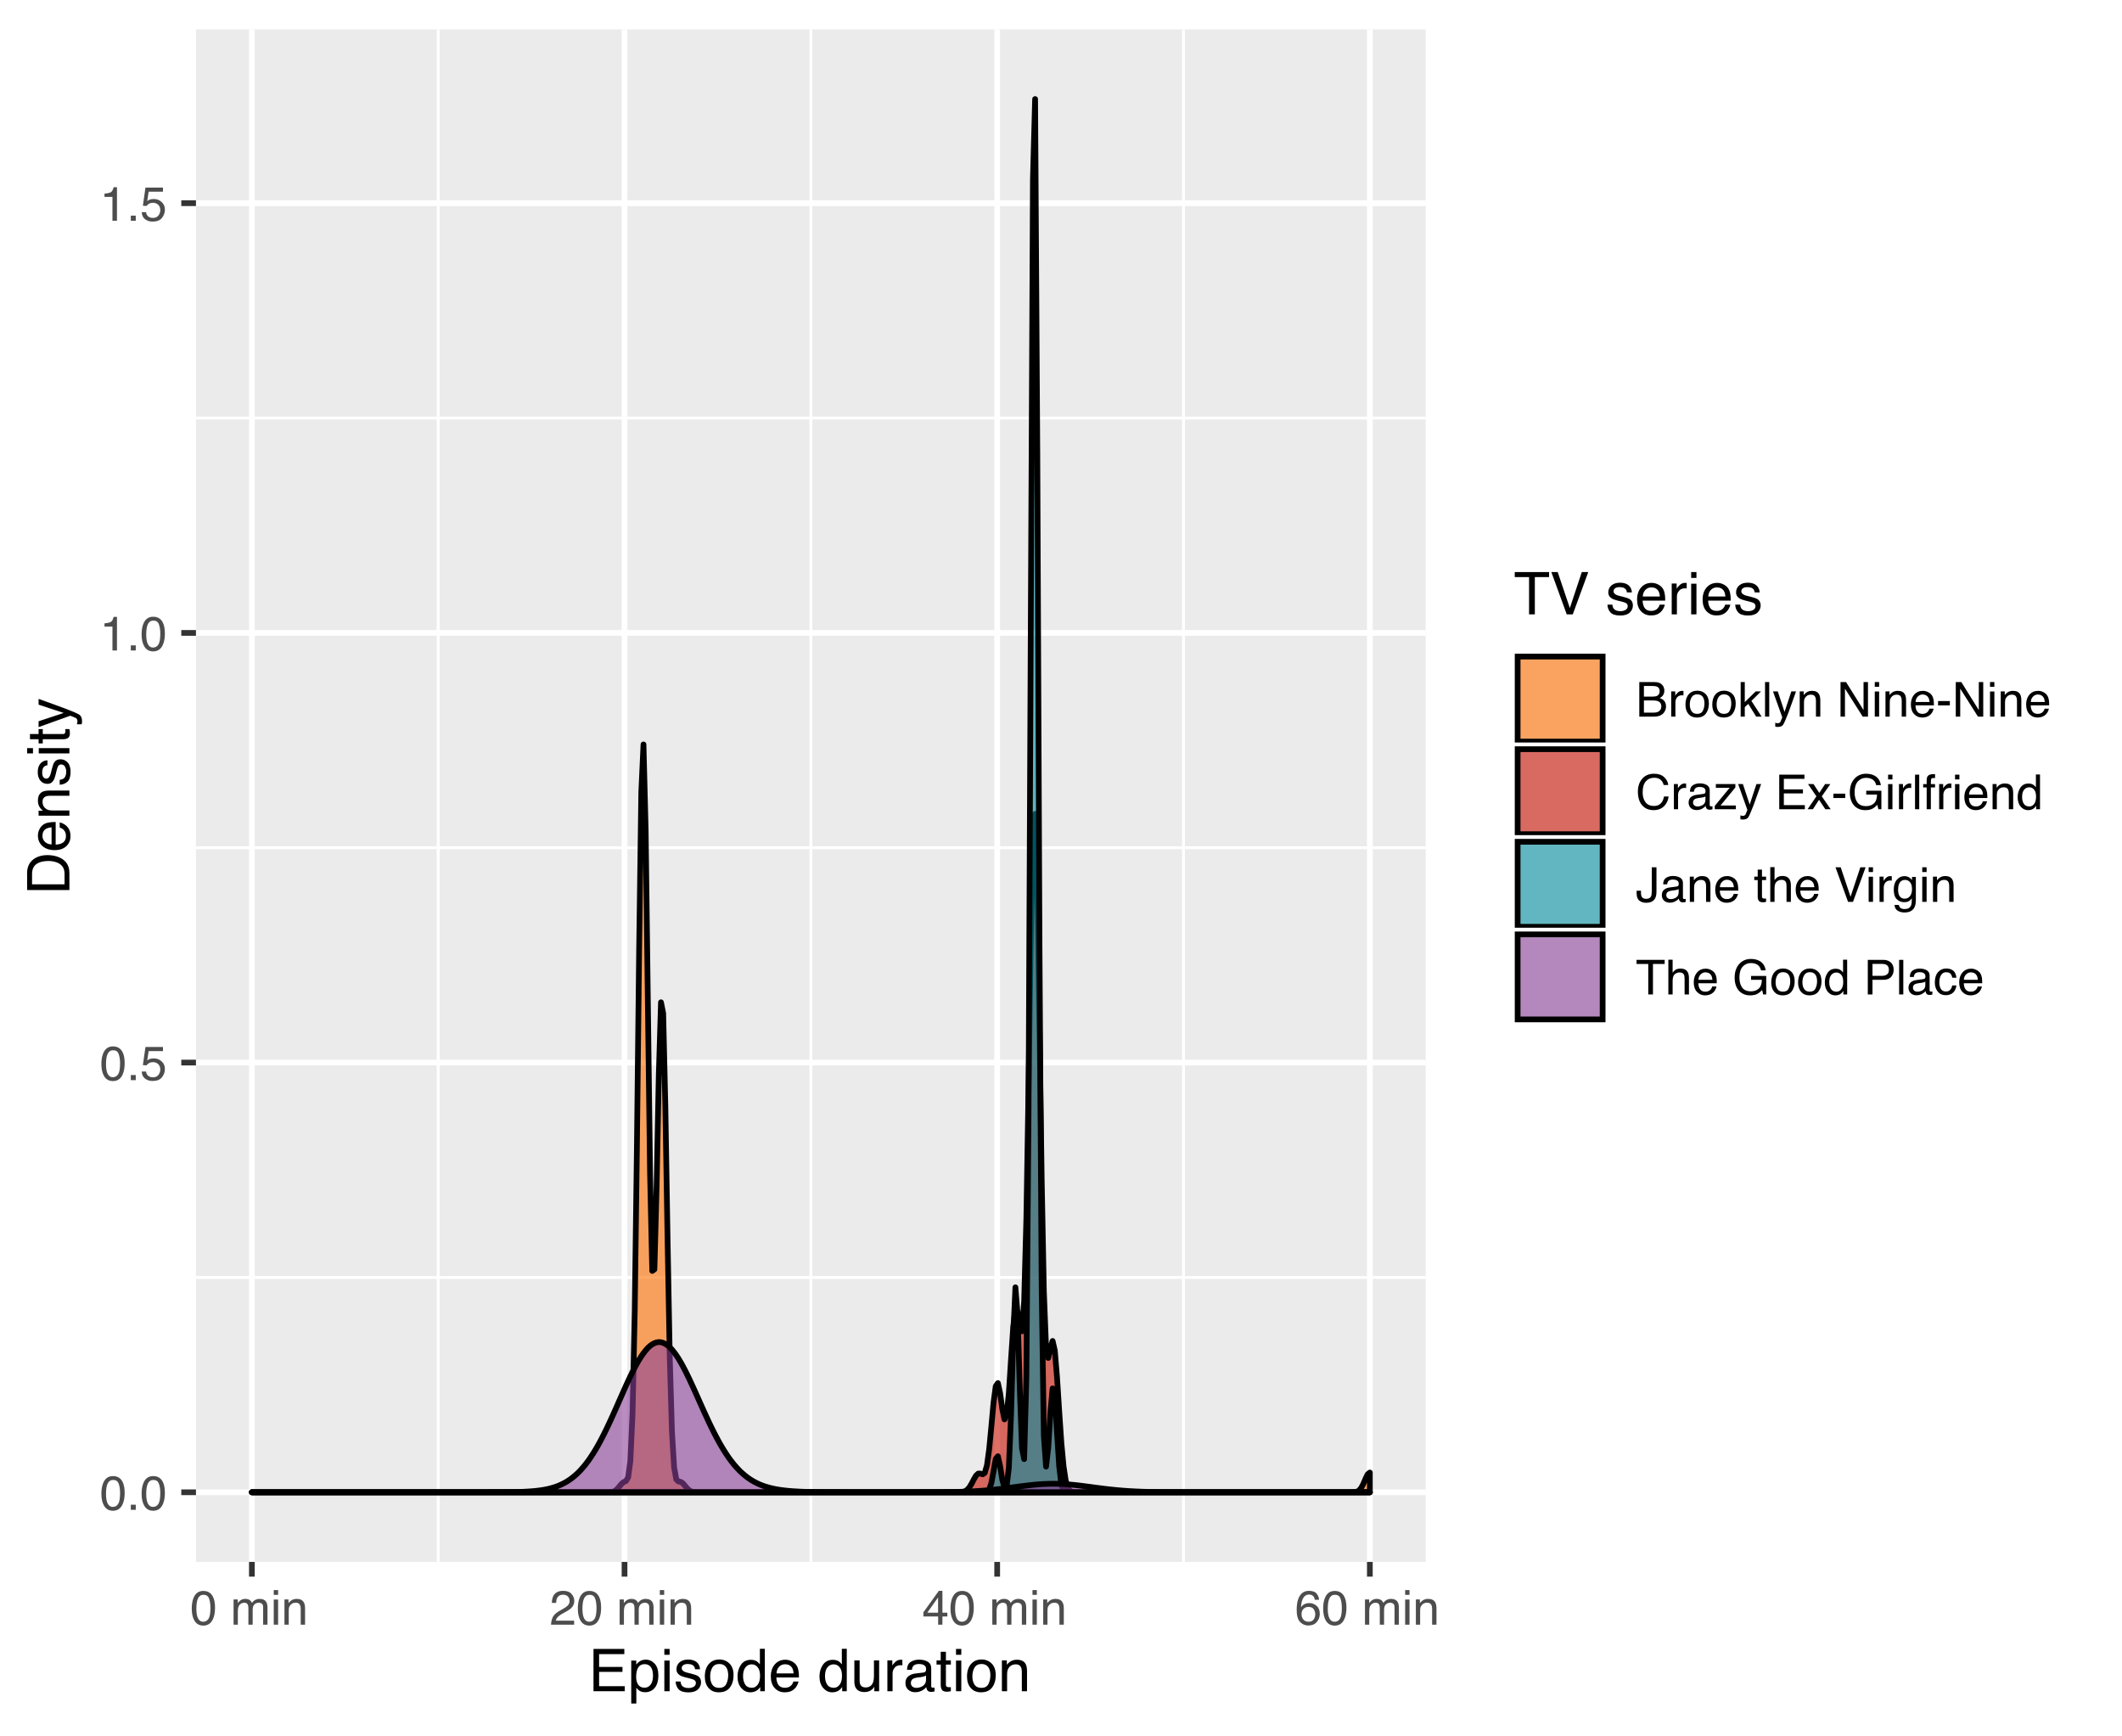 <?xml version="1.0" encoding="UTF-8"?>
<svg xmlns="http://www.w3.org/2000/svg" xmlns:xlink="http://www.w3.org/1999/xlink" width="396pt" height="324pt" viewBox="0 0 396 324" version="1.1">
<defs>
<g>
<symbol overflow="visible" id="glyph0-0">
<path style="stroke:none;" d="M 0.297 0 L 0.297 -6 L 2.688 -6 L 2.688 0 Z M 0.594 -0.297 L 2.391 -0.297 L 2.391 -5.703 L 0.594 -5.703 Z M 0.594 -0.297 "/>
</symbol>
<symbol overflow="visible" id="glyph0-1">
<path style="stroke:none;" d="M 0.281 -3.016 C 0.281 -3.734 0.375 -4.348 0.562 -4.859 C 0.906 -5.816 1.531 -6.297 2.438 -6.297 C 3.25 -6.297 3.836 -5.957 4.203 -5.281 C 4.484 -4.77 4.625 -4.062 4.625 -3.156 C 4.625 -2.301 4.492 -1.594 4.234 -1.031 C 3.867 -0.227 3.27 0.172 2.438 0.172 C 1.676 0.172 1.113 -0.156 0.75 -0.812 C 0.438 -1.363 0.281 -2.098 0.281 -3.016 Z M 1.141 -2.984 C 1.141 -2.348 1.207 -1.832 1.344 -1.438 C 1.551 -0.844 1.91 -0.547 2.422 -0.547 C 2.836 -0.547 3.164 -0.727 3.406 -1.094 C 3.645 -1.457 3.766 -2.133 3.766 -3.125 C 3.766 -3.844 3.676 -4.43 3.5 -4.891 C 3.332 -5.348 2.992 -5.578 2.484 -5.578 C 2.016 -5.578 1.672 -5.359 1.453 -4.922 C 1.242 -4.484 1.141 -3.836 1.141 -2.984 Z M 1.141 -2.984 "/>
</symbol>
<symbol overflow="visible" id="glyph0-2">
<path style="stroke:none;" d="M 0.766 0 L 0.766 -0.953 L 1.688 -0.953 L 1.688 0 Z M 0.766 0 "/>
</symbol>
<symbol overflow="visible" id="glyph0-3">
<path style="stroke:none;" d="M 0.297 -1.609 L 1.109 -1.609 C 1.16 -1.148 1.367 -0.836 1.734 -0.672 C 1.922 -0.578 2.141 -0.531 2.391 -0.531 C 2.859 -0.531 3.203 -0.68 3.422 -0.984 C 3.648 -1.285 3.766 -1.617 3.766 -1.984 C 3.766 -2.422 3.629 -2.758 3.359 -3 C 3.098 -3.238 2.781 -3.359 2.406 -3.359 C 2.133 -3.359 1.898 -3.305 1.703 -3.203 C 1.504 -3.098 1.336 -2.953 1.203 -2.766 L 0.516 -2.797 L 1 -6.188 L 4.266 -6.188 L 4.266 -5.422 L 1.594 -5.422 L 1.328 -3.672 C 1.473 -3.785 1.609 -3.867 1.734 -3.922 C 1.973 -4.016 2.242 -4.062 2.547 -4.062 C 3.129 -4.062 3.617 -3.875 4.016 -3.5 C 4.422 -3.133 4.625 -2.664 4.625 -2.094 C 4.625 -1.5 4.438 -0.973 4.062 -0.516 C 3.695 -0.066 3.113 0.156 2.312 0.156 C 1.801 0.156 1.348 0.016 0.953 -0.266 C 0.555 -0.555 0.336 -1.004 0.297 -1.609 Z M 0.297 -1.609 "/>
</symbol>
<symbol overflow="visible" id="glyph0-4">
<path style="stroke:none;" d="M 0.859 -4.453 L 0.859 -5.062 C 1.43 -5.113 1.828 -5.203 2.047 -5.328 C 2.273 -5.461 2.445 -5.773 2.562 -6.266 L 3.188 -6.266 L 3.188 0 L 2.344 0 L 2.344 -4.453 Z M 0.859 -4.453 "/>
</symbol>
<symbol overflow="visible" id="glyph0-5">
<path style="stroke:none;" d=""/>
</symbol>
<symbol overflow="visible" id="glyph0-6">
<path style="stroke:none;" d="M 0.578 0 L 0.578 -4.703 L 1.359 -4.703 L 1.359 -4.031 C 1.547 -4.27 1.719 -4.441 1.875 -4.547 C 2.133 -4.723 2.43 -4.812 2.766 -4.812 C 3.141 -4.812 3.441 -4.719 3.672 -4.531 C 3.797 -4.426 3.91 -4.27 4.016 -4.062 C 4.191 -4.32 4.398 -4.508 4.641 -4.625 C 4.879 -4.75 5.145 -4.812 5.438 -4.812 C 6.07 -4.812 6.504 -4.582 6.734 -4.125 C 6.848 -3.875 6.906 -3.547 6.906 -3.141 L 6.906 0 L 6.094 0 L 6.094 -3.266 C 6.094 -3.578 6.016 -3.789 5.859 -3.906 C 5.703 -4.031 5.508 -4.094 5.281 -4.094 C 4.969 -4.094 4.695 -3.988 4.469 -3.781 C 4.25 -3.57 4.141 -3.223 4.141 -2.734 L 4.141 0 L 3.344 0 L 3.344 -3.078 C 3.344 -3.391 3.301 -3.617 3.219 -3.766 C 3.102 -3.984 2.879 -4.094 2.547 -4.094 C 2.254 -4.094 1.984 -3.977 1.734 -3.75 C 1.492 -3.52 1.375 -3.102 1.375 -2.5 L 1.375 0 Z M 0.578 0 "/>
</symbol>
<symbol overflow="visible" id="glyph0-7">
<path style="stroke:none;" d="M 0.578 0 L 0.578 -4.688 L 1.391 -4.688 L 1.391 0 Z M 0.578 -5.562 L 0.578 -6.453 L 1.391 -6.453 L 1.391 -5.562 Z M 0.578 -5.562 "/>
</symbol>
<symbol overflow="visible" id="glyph0-8">
<path style="stroke:none;" d="M 0.578 0 L 0.578 -4.703 L 1.328 -4.703 L 1.328 -4.031 C 1.555 -4.312 1.789 -4.508 2.031 -4.625 C 2.281 -4.75 2.562 -4.812 2.875 -4.812 C 3.539 -4.812 3.988 -4.578 4.219 -4.109 C 4.352 -3.859 4.422 -3.492 4.422 -3.016 L 4.422 0 L 3.609 0 L 3.609 -2.969 C 3.609 -3.25 3.566 -3.477 3.484 -3.656 C 3.348 -3.945 3.094 -4.094 2.719 -4.094 C 2.531 -4.094 2.379 -4.078 2.266 -4.047 C 2.047 -3.984 1.852 -3.852 1.688 -3.656 C 1.551 -3.5 1.461 -3.336 1.422 -3.172 C 1.391 -3.004 1.375 -2.77 1.375 -2.469 L 1.375 0 Z M 2.438 -4.828 Z M 2.438 -4.828 "/>
</symbol>
<symbol overflow="visible" id="glyph0-9">
<path style="stroke:none;" d="M 0.281 0 C 0.312 -0.539 0.422 -1.008 0.609 -1.406 C 0.805 -1.812 1.191 -2.18 1.766 -2.516 L 2.609 -3 C 2.984 -3.219 3.242 -3.406 3.391 -3.562 C 3.629 -3.801 3.75 -4.078 3.75 -4.391 C 3.75 -4.754 3.641 -5.047 3.422 -5.266 C 3.203 -5.484 2.91 -5.594 2.547 -5.594 C 2.004 -5.594 1.629 -5.383 1.422 -4.969 C 1.305 -4.75 1.242 -4.445 1.234 -4.062 L 0.438 -4.062 C 0.445 -4.602 0.547 -5.051 0.734 -5.406 C 1.078 -6.008 1.68 -6.312 2.547 -6.312 C 3.273 -6.312 3.801 -6.113 4.125 -5.719 C 4.457 -5.332 4.625 -4.906 4.625 -4.438 C 4.625 -3.926 4.445 -3.492 4.094 -3.141 C 3.895 -2.93 3.531 -2.676 3 -2.375 L 2.391 -2.047 C 2.109 -1.891 1.883 -1.738 1.719 -1.594 C 1.426 -1.344 1.242 -1.062 1.172 -0.75 L 4.594 -0.75 L 4.594 0 Z M 0.281 0 "/>
</symbol>
<symbol overflow="visible" id="glyph0-10">
<path style="stroke:none;" d="M 0.234 -1.531 L 0.234 -2.312 L 3.109 -6.312 L 3.781 -6.312 L 3.781 -2.234 L 4.703 -2.234 L 4.703 -1.531 L 3.781 -1.531 L 3.781 0 L 2.984 0 L 2.984 -1.531 Z M 0.953 -2.234 L 2.969 -2.234 L 2.969 -5.078 Z M 0.953 -2.234 "/>
</symbol>
<symbol overflow="visible" id="glyph0-11">
<path style="stroke:none;" d="M 0.344 -2.766 C 0.344 -3.547 0.438 -4.207 0.625 -4.75 C 0.988 -5.789 1.656 -6.312 2.625 -6.312 C 3.332 -6.312 3.82 -6.129 4.094 -5.766 C 4.375 -5.398 4.516 -5.023 4.516 -4.641 L 3.734 -4.641 C 3.691 -4.891 3.617 -5.086 3.516 -5.234 C 3.316 -5.492 3.023 -5.625 2.641 -5.625 C 2.203 -5.625 1.852 -5.422 1.594 -5.016 C 1.332 -4.609 1.188 -4.02 1.156 -3.25 C 1.332 -3.52 1.562 -3.723 1.844 -3.859 C 2.094 -3.973 2.375 -4.031 2.688 -4.031 C 3.207 -4.031 3.664 -3.859 4.062 -3.516 C 4.457 -3.18 4.656 -2.68 4.656 -2.016 C 4.656 -1.441 4.469 -0.938 4.094 -0.5 C 3.719 -0.062 3.188 0.156 2.5 0.156 C 1.914 0.156 1.41 -0.062 0.984 -0.5 C 0.555 -0.945 0.344 -1.703 0.344 -2.766 Z M 1.25 -1.953 C 1.25 -1.555 1.363 -1.223 1.594 -0.953 C 1.832 -0.68 2.16 -0.547 2.578 -0.547 C 2.992 -0.547 3.301 -0.68 3.5 -0.953 C 3.707 -1.234 3.812 -1.566 3.812 -1.953 C 3.812 -2.273 3.719 -2.582 3.531 -2.875 C 3.352 -3.164 3.02 -3.312 2.531 -3.312 C 2.195 -3.312 1.898 -3.195 1.641 -2.969 C 1.379 -2.738 1.25 -2.398 1.25 -1.953 Z M 1.25 -1.953 "/>
</symbol>
<symbol overflow="visible" id="glyph0-12">
<path style="stroke:none;" d="M 0.656 0 L 0.656 -6.453 L 3.438 -6.453 C 4.195 -6.453 4.734 -6.227 5.047 -5.781 C 5.234 -5.508 5.328 -5.203 5.328 -4.859 C 5.328 -4.453 5.211 -4.117 4.984 -3.859 C 4.859 -3.711 4.688 -3.582 4.469 -3.469 C 4.801 -3.344 5.047 -3.203 5.203 -3.047 C 5.492 -2.766 5.641 -2.379 5.641 -1.891 C 5.641 -1.473 5.508 -1.094 5.25 -0.75 C 4.863 -0.25 4.242 0 3.391 0 Z M 1.516 -0.75 L 3.406 -0.75 C 3.938 -0.75 4.316 -0.906 4.547 -1.219 C 4.691 -1.406 4.766 -1.641 4.766 -1.922 C 4.766 -2.391 4.555 -2.711 4.141 -2.891 C 3.922 -2.973 3.625 -3.016 3.25 -3.016 L 1.516 -3.016 Z M 1.516 -3.734 L 3.109 -3.734 C 3.484 -3.734 3.77 -3.781 3.969 -3.875 C 4.289 -4.039 4.453 -4.332 4.453 -4.75 C 4.453 -5.176 4.281 -5.461 3.938 -5.609 C 3.75 -5.68 3.461 -5.719 3.078 -5.719 L 1.516 -5.719 Z M 1.516 -3.734 "/>
</symbol>
<symbol overflow="visible" id="glyph0-13">
<path style="stroke:none;" d="M 0.609 0 L 0.609 -4.703 L 1.359 -4.703 L 1.359 -3.891 C 1.422 -4.047 1.57 -4.238 1.812 -4.469 C 2.051 -4.695 2.328 -4.812 2.641 -4.812 C 2.648 -4.812 2.672 -4.805 2.703 -4.797 C 2.742 -4.797 2.805 -4.797 2.891 -4.797 L 2.891 -3.953 C 2.848 -3.961 2.805 -3.969 2.766 -3.969 C 2.723 -3.977 2.676 -3.984 2.625 -3.984 C 2.227 -3.984 1.922 -3.852 1.703 -3.594 C 1.492 -3.332 1.391 -3.035 1.391 -2.703 L 1.391 0 Z M 0.609 0 "/>
</symbol>
<symbol overflow="visible" id="glyph0-14">
<path style="stroke:none;" d="M 0.266 -2.25 C 0.266 -3.039 0.461 -3.672 0.859 -4.141 C 1.266 -4.609 1.805 -4.844 2.484 -4.844 C 3.086 -4.844 3.598 -4.641 4.016 -4.234 C 4.43 -3.828 4.641 -3.234 4.641 -2.453 C 4.641 -1.691 4.453 -1.062 4.078 -0.562 C 3.711 -0.07 3.145 0.172 2.375 0.172 C 1.727 0.172 1.211 -0.047 0.828 -0.484 C 0.453 -0.922 0.266 -1.508 0.266 -2.25 Z M 1.078 -2.266 C 1.078 -1.766 1.188 -1.348 1.406 -1.016 C 1.625 -0.68 1.973 -0.516 2.453 -0.516 C 2.973 -0.516 3.328 -0.711 3.516 -1.109 C 3.711 -1.504 3.812 -1.945 3.812 -2.438 C 3.812 -2.875 3.742 -3.227 3.609 -3.5 C 3.391 -3.938 3.004 -4.156 2.453 -4.156 C 1.973 -4.156 1.625 -3.969 1.406 -3.594 C 1.188 -3.227 1.078 -2.785 1.078 -2.266 Z M 2.453 -4.828 Z M 2.453 -4.828 "/>
</symbol>
<symbol overflow="visible" id="glyph0-15">
<path style="stroke:none;" d="M 0.562 0 L 0.562 -6.453 L 1.328 -6.453 L 1.328 -2.703 L 3.359 -4.703 L 4.359 -4.703 L 2.562 -2.938 L 4.469 0 L 3.453 0 L 1.984 -2.375 L 1.328 -1.766 L 1.328 0 Z M 0.562 0 "/>
</symbol>
<symbol overflow="visible" id="glyph0-16">
<path style="stroke:none;" d="M 0.609 0 L 0.609 -6.453 L 1.391 -6.453 L 1.391 0 Z M 0.609 0 "/>
</symbol>
<symbol overflow="visible" id="glyph0-17">
<path style="stroke:none;" d="M 0.094 -4.703 L 0.984 -4.703 L 2.25 -0.875 L 3.516 -4.703 L 4.391 -4.703 C 4.285 -4.398 4.039 -3.711 3.656 -2.641 C 3.363 -1.828 3.125 -1.164 2.938 -0.656 C 2.477 0.539 2.156 1.27 1.969 1.531 C 1.781 1.789 1.457 1.922 1 1.922 C 0.883 1.922 0.797 1.914 0.734 1.906 C 0.68 1.906 0.609 1.895 0.516 1.875 L 0.516 1.141 C 0.648 1.18 0.75 1.207 0.812 1.219 C 0.875 1.227 0.93 1.234 0.984 1.234 C 1.129 1.234 1.234 1.207 1.297 1.156 C 1.367 1.102 1.43 1.047 1.484 0.984 C 1.492 0.953 1.539 0.828 1.625 0.609 C 1.719 0.398 1.785 0.242 1.828 0.141 Z M 2.25 -4.828 Z M 2.25 -4.828 "/>
</symbol>
<symbol overflow="visible" id="glyph0-18">
<path style="stroke:none;" d="M 0.688 0 L 0.688 -6.453 L 1.719 -6.453 L 4.984 -1.219 L 4.984 -6.453 L 5.812 -6.453 L 5.812 0 L 4.828 0 L 1.516 -5.219 L 1.516 0 Z M 3.188 -6.453 Z M 3.188 -6.453 "/>
</symbol>
<symbol overflow="visible" id="glyph0-19">
<path style="stroke:none;" d="M 0.312 -2.266 C 0.312 -3.016 0.516 -3.625 0.922 -4.094 C 1.336 -4.57 1.879 -4.812 2.547 -4.812 C 2.879 -4.812 3.203 -4.734 3.516 -4.578 C 3.828 -4.422 4.066 -4.219 4.234 -3.969 C 4.391 -3.727 4.492 -3.453 4.547 -3.141 C 4.586 -2.922 4.609 -2.57 4.609 -2.094 L 1.172 -2.094 C 1.18 -1.625 1.289 -1.242 1.5 -0.953 C 1.707 -0.66 2.035 -0.516 2.484 -0.516 C 2.898 -0.516 3.227 -0.648 3.469 -0.922 C 3.613 -1.086 3.711 -1.273 3.766 -1.484 L 4.547 -1.484 C 4.523 -1.305 4.457 -1.109 4.344 -0.891 C 4.227 -0.68 4.098 -0.508 3.953 -0.375 C 3.711 -0.145 3.414 0.008 3.062 0.094 C 2.875 0.145 2.66 0.172 2.422 0.172 C 1.828 0.172 1.328 -0.039 0.922 -0.469 C 0.516 -0.895 0.312 -1.492 0.312 -2.266 Z M 1.188 -2.734 L 3.797 -2.734 C 3.766 -3.078 3.691 -3.348 3.578 -3.547 C 3.359 -3.93 2.992 -4.125 2.484 -4.125 C 2.129 -4.125 1.828 -3.988 1.578 -3.719 C 1.328 -3.457 1.195 -3.129 1.188 -2.734 Z M 2.469 -4.828 Z M 2.469 -4.828 "/>
</symbol>
<symbol overflow="visible" id="glyph0-20">
<path style="stroke:none;" d="M 0.375 -2.094 L 0.375 -2.906 L 2.578 -2.906 L 2.578 -2.094 Z M 0.375 -2.094 "/>
</symbol>
<symbol overflow="visible" id="glyph0-21">
<path style="stroke:none;" d="M 0.391 -3.297 C 0.391 -4.242 0.645 -5.023 1.156 -5.641 C 1.695 -6.297 2.445 -6.625 3.406 -6.625 C 4.219 -6.625 4.848 -6.41 5.297 -5.984 C 5.754 -5.555 6.008 -5.066 6.062 -4.516 L 5.203 -4.516 C 5.109 -4.93 4.914 -5.258 4.625 -5.5 C 4.344 -5.75 3.941 -5.875 3.422 -5.875 C 2.785 -5.875 2.27 -5.648 1.875 -5.203 C 1.477 -4.754 1.281 -4.066 1.281 -3.141 C 1.281 -2.391 1.457 -1.781 1.812 -1.312 C 2.164 -0.844 2.691 -0.609 3.391 -0.609 C 4.035 -0.609 4.531 -0.852 4.875 -1.344 C 5.051 -1.602 5.18 -1.945 5.266 -2.375 L 6.125 -2.375 C 6.039 -1.695 5.785 -1.125 5.359 -0.656 C 4.848 -0.102 4.16 0.172 3.297 0.172 C 2.547 0.172 1.914 -0.055 1.406 -0.516 C 0.727 -1.117 0.391 -2.047 0.391 -3.297 Z M 3.234 -6.625 Z M 3.234 -6.625 "/>
</symbol>
<symbol overflow="visible" id="glyph0-22">
<path style="stroke:none;" d="M 0.359 -1.234 C 0.359 -1.672 0.492 -2.008 0.766 -2.25 C 1.035 -2.488 1.395 -2.633 1.844 -2.688 L 3.109 -2.859 C 3.285 -2.879 3.406 -2.953 3.469 -3.078 C 3.5 -3.148 3.516 -3.254 3.516 -3.391 C 3.516 -3.648 3.414 -3.844 3.219 -3.969 C 3.031 -4.094 2.758 -4.156 2.406 -4.156 C 1.988 -4.156 1.695 -4.039 1.531 -3.812 C 1.438 -3.695 1.375 -3.516 1.344 -3.266 L 0.609 -3.266 C 0.617 -3.848 0.801 -4.254 1.156 -4.484 C 1.52 -4.711 1.941 -4.828 2.422 -4.828 C 2.973 -4.828 3.426 -4.719 3.781 -4.5 C 4.125 -4.289 4.297 -3.961 4.297 -3.516 L 4.297 -0.812 C 4.297 -0.727 4.312 -0.66 4.344 -0.609 C 4.375 -0.555 4.441 -0.531 4.547 -0.531 C 4.586 -0.531 4.629 -0.531 4.672 -0.531 C 4.711 -0.539 4.758 -0.551 4.812 -0.562 L 4.812 0.016 C 4.688 0.055 4.594 0.078 4.531 0.078 C 4.469 0.086 4.379 0.094 4.266 0.094 C 3.992 0.094 3.797 0 3.672 -0.188 C 3.609 -0.289 3.562 -0.438 3.531 -0.625 C 3.375 -0.414 3.145 -0.234 2.844 -0.078 C 2.539 0.078 2.207 0.156 1.844 0.156 C 1.406 0.156 1.047 0.023 0.766 -0.234 C 0.492 -0.504 0.359 -0.836 0.359 -1.234 Z M 1.188 -1.25 C 1.188 -1.02 1.27 -0.836 1.438 -0.703 C 1.602 -0.578 1.801 -0.516 2.031 -0.516 C 2.312 -0.516 2.582 -0.578 2.844 -0.703 C 3.281 -0.922 3.5 -1.273 3.5 -1.766 L 3.5 -2.391 C 3.406 -2.328 3.281 -2.273 3.125 -2.234 C 2.969 -2.203 2.816 -2.176 2.672 -2.156 L 2.203 -2.094 C 1.91 -2.051 1.691 -1.988 1.547 -1.906 C 1.305 -1.77 1.188 -1.551 1.188 -1.25 Z M 2.453 -4.828 Z M 2.453 -4.828 "/>
</symbol>
<symbol overflow="visible" id="glyph0-23">
<path style="stroke:none;" d="M 0.234 0 L 0.234 -0.625 L 3.016 -4 L 0.438 -4 L 0.438 -4.703 L 4.078 -4.703 L 4.078 -4.062 L 1.312 -0.703 L 4.172 -0.703 L 4.172 0 Z M 2.266 -4.828 Z M 2.266 -4.828 "/>
</symbol>
<symbol overflow="visible" id="glyph0-24">
<path style="stroke:none;" d="M 0.766 0 L 0.766 -6.453 L 5.469 -6.453 L 5.469 -5.672 L 1.625 -5.672 L 1.625 -3.703 L 5.188 -3.703 L 5.188 -2.953 L 1.625 -2.953 L 1.625 -0.766 L 5.547 -0.766 L 5.547 0 Z M 3.156 -6.453 Z M 3.156 -6.453 "/>
</symbol>
<symbol overflow="visible" id="glyph0-25">
<path style="stroke:none;" d="M 0.047 0 L 1.703 -2.406 L 0.125 -4.703 L 1.156 -4.703 L 2.234 -3.047 L 3.328 -4.703 L 4.297 -4.688 L 2.703 -2.406 L 4.359 0 L 3.359 0 L 2.188 -1.766 L 1.047 0 Z M 0.047 0 "/>
</symbol>
<symbol overflow="visible" id="glyph0-26">
<path style="stroke:none;" d="M 0.438 -3.125 C 0.438 -4.207 0.727 -5.066 1.312 -5.703 C 1.875 -6.316 2.594 -6.625 3.469 -6.625 C 4.082 -6.625 4.609 -6.504 5.047 -6.266 C 5.691 -5.93 6.086 -5.344 6.234 -4.5 L 5.359 -4.5 C 5.254 -4.969 5.035 -5.312 4.703 -5.531 C 4.367 -5.75 3.953 -5.859 3.453 -5.859 C 2.859 -5.859 2.352 -5.633 1.938 -5.188 C 1.531 -4.738 1.328 -4.066 1.328 -3.172 C 1.328 -2.41 1.492 -1.785 1.828 -1.297 C 2.172 -0.816 2.723 -0.578 3.484 -0.578 C 4.066 -0.578 4.547 -0.742 4.922 -1.078 C 5.305 -1.422 5.504 -1.973 5.516 -2.734 L 3.5 -2.734 L 3.5 -3.453 L 6.328 -3.453 L 6.328 0 L 5.766 0 L 5.562 -0.828 C 5.258 -0.504 4.992 -0.281 4.766 -0.156 C 4.391 0.062 3.906 0.172 3.312 0.172 C 2.539 0.172 1.883 -0.078 1.344 -0.578 C 0.738 -1.191 0.438 -2.039 0.438 -3.125 Z M 3.328 -6.625 Z M 3.328 -6.625 "/>
</symbol>
<symbol overflow="visible" id="glyph0-27">
<path style="stroke:none;" d="M 0.125 -4.062 L 0.125 -4.688 L 0.781 -4.688 L 0.781 -5.422 C 0.789 -5.754 0.848 -5.992 0.953 -6.141 C 1.129 -6.41 1.484 -6.547 2.016 -6.547 C 2.066 -6.547 2.117 -6.547 2.172 -6.547 C 2.223 -6.547 2.281 -6.539 2.344 -6.531 L 2.344 -5.812 C 2.27 -5.812 2.211 -5.812 2.172 -5.812 C 2.141 -5.82 2.102 -5.828 2.062 -5.828 C 1.82 -5.828 1.676 -5.766 1.625 -5.641 C 1.582 -5.516 1.562 -5.195 1.562 -4.688 L 2.344 -4.688 L 2.344 -4.062 L 1.562 -4.062 L 1.562 0 L 0.781 0 L 0.781 -4.062 Z M 0.125 -4.062 "/>
</symbol>
<symbol overflow="visible" id="glyph0-28">
<path style="stroke:none;" d="M 0.25 -2.25 C 0.25 -2.938 0.422 -3.531 0.766 -4.031 C 1.117 -4.539 1.617 -4.797 2.266 -4.797 C 2.629 -4.797 2.93 -4.719 3.172 -4.562 C 3.316 -4.477 3.477 -4.32 3.656 -4.094 L 3.656 -6.484 L 4.422 -6.484 L 4.422 0 L 3.703 0 L 3.703 -0.656 C 3.516 -0.363 3.297 -0.148 3.047 -0.016 C 2.797 0.109 2.508 0.172 2.188 0.172 C 1.656 0.172 1.195 -0.047 0.812 -0.484 C 0.438 -0.93 0.25 -1.52 0.25 -2.25 Z M 1.078 -2.297 C 1.078 -1.797 1.18 -1.375 1.391 -1.031 C 1.609 -0.688 1.957 -0.516 2.438 -0.516 C 2.801 -0.516 3.098 -0.672 3.328 -0.984 C 3.566 -1.305 3.688 -1.758 3.688 -2.344 C 3.688 -2.945 3.562 -3.391 3.312 -3.672 C 3.07 -3.953 2.773 -4.094 2.422 -4.094 C 2.023 -4.094 1.703 -3.941 1.453 -3.641 C 1.203 -3.336 1.078 -2.891 1.078 -2.297 Z M 1.078 -2.297 "/>
</symbol>
<symbol overflow="visible" id="glyph0-29">
<path style="stroke:none;" d="M 0.156 -1.625 L 0.156 -2.078 L 0.969 -2.078 L 0.969 -1.625 C 0.969 -1.27 1.047 -1.004 1.203 -0.828 C 1.367 -0.648 1.613 -0.562 1.938 -0.562 C 2.406 -0.562 2.711 -0.723 2.859 -1.047 C 2.941 -1.242 2.984 -1.613 2.984 -2.156 L 2.984 -6.453 L 3.859 -6.453 L 3.859 -1.922 C 3.859 -1.379 3.773 -0.957 3.609 -0.656 C 3.316 -0.102 2.75 0.172 1.906 0.172 C 1.426 0.172 1.016 0.039 0.672 -0.219 C 0.328 -0.477 0.156 -0.945 0.156 -1.625 Z M 0.156 -1.625 "/>
</symbol>
<symbol overflow="visible" id="glyph0-30">
<path style="stroke:none;" d="M 0.094 -4.062 L 0.094 -4.703 L 0.734 -4.703 L 0.734 -6.016 L 1.531 -6.016 L 1.531 -4.703 L 2.297 -4.703 L 2.297 -4.062 L 1.531 -4.062 L 1.531 -0.984 C 1.531 -0.828 1.586 -0.719 1.703 -0.656 C 1.766 -0.625 1.867 -0.609 2.016 -0.609 C 2.047 -0.609 2.082 -0.609 2.125 -0.609 C 2.176 -0.609 2.234 -0.613 2.297 -0.625 L 2.297 0 C 2.203 0.031 2.102 0.051 2 0.062 C 1.906 0.07 1.801 0.078 1.688 0.078 C 1.32 0.078 1.07 -0.016 0.938 -0.203 C 0.801 -0.398 0.734 -0.645 0.734 -0.938 L 0.734 -4.062 Z M 0.094 -4.062 "/>
</symbol>
<symbol overflow="visible" id="glyph0-31">
<path style="stroke:none;" d="M 0.578 0 L 0.578 -6.484 L 1.375 -6.484 L 1.375 -4.062 C 1.562 -4.301 1.727 -4.473 1.875 -4.578 C 2.133 -4.742 2.453 -4.828 2.828 -4.828 C 3.516 -4.828 3.977 -4.586 4.219 -4.109 C 4.352 -3.848 4.422 -3.484 4.422 -3.016 L 4.422 0 L 3.609 0 L 3.609 -2.969 C 3.609 -3.312 3.562 -3.566 3.469 -3.734 C 3.32 -3.984 3.051 -4.109 2.656 -4.109 C 2.332 -4.109 2.035 -3.992 1.766 -3.766 C 1.504 -3.547 1.375 -3.125 1.375 -2.5 L 1.375 0 Z M 0.578 0 "/>
</symbol>
<symbol overflow="visible" id="glyph0-32">
<path style="stroke:none;" d="M 0.234 -6.453 L 1.203 -6.453 L 3.047 -0.953 L 4.875 -6.453 L 5.859 -6.453 L 3.5 0 L 2.578 0 Z M 0.234 -6.453 "/>
</symbol>
<symbol overflow="visible" id="glyph0-33">
<path style="stroke:none;" d="M 0.266 -2.281 C 0.266 -3.07 0.457 -3.688 0.844 -4.125 C 1.227 -4.57 1.691 -4.797 2.234 -4.797 C 2.609 -4.797 2.93 -4.703 3.203 -4.516 C 3.359 -4.41 3.516 -4.258 3.672 -4.062 L 3.672 -4.656 L 4.391 -4.656 L 4.391 -0.375 C 4.391 0.219 4.301 0.688 4.125 1.031 C 3.801 1.664 3.18 1.984 2.266 1.984 C 1.766 1.984 1.336 1.867 0.984 1.641 C 0.641 1.422 0.445 1.066 0.406 0.578 L 1.219 0.578 C 1.258 0.797 1.336 0.961 1.453 1.078 C 1.629 1.254 1.91 1.344 2.297 1.344 C 2.898 1.344 3.297 1.125 3.484 0.688 C 3.586 0.457 3.641 0.055 3.641 -0.516 C 3.641 -0.555 3.641 -0.602 3.641 -0.656 C 3.473 -0.414 3.281 -0.234 3.062 -0.109 C 2.844 0.004 2.551 0.062 2.188 0.062 C 1.676 0.062 1.227 -0.117 0.844 -0.484 C 0.457 -0.848 0.266 -1.445 0.266 -2.281 Z M 1.078 -2.219 C 1.078 -1.688 1.188 -1.281 1.406 -1 C 1.625 -0.727 1.91 -0.594 2.266 -0.594 C 2.836 -0.594 3.238 -0.848 3.469 -1.359 C 3.602 -1.648 3.672 -1.988 3.672 -2.375 C 3.672 -2.957 3.547 -3.391 3.297 -3.672 C 3.055 -3.953 2.754 -4.094 2.391 -4.094 C 1.828 -4.094 1.445 -3.832 1.25 -3.312 C 1.133 -3.031 1.078 -2.664 1.078 -2.219 Z M 2.328 -4.828 Z M 2.328 -4.828 "/>
</symbol>
<symbol overflow="visible" id="glyph0-34">
<path style="stroke:none;" d="M 0.141 -5.688 L 0.141 -6.453 L 5.391 -6.453 L 5.391 -5.688 L 3.203 -5.688 L 3.203 0 L 2.328 0 L 2.328 -5.688 Z M 0.141 -5.688 "/>
</symbol>
<symbol overflow="visible" id="glyph0-35">
<path style="stroke:none;" d="M 0.766 0 L 0.766 -6.453 L 3.672 -6.453 C 4.242 -6.453 4.707 -6.289 5.062 -5.969 C 5.414 -5.645 5.594 -5.191 5.594 -4.609 C 5.594 -4.098 5.438 -3.656 5.125 -3.281 C 4.812 -2.914 4.328 -2.734 3.672 -2.734 L 1.641 -2.734 L 1.641 0 Z M 1.641 -3.469 L 3.391 -3.469 C 3.773 -3.469 4.086 -3.551 4.328 -3.719 C 4.578 -3.883 4.703 -4.176 4.703 -4.594 C 4.703 -5.07 4.523 -5.395 4.172 -5.562 C 3.984 -5.656 3.723 -5.703 3.391 -5.703 L 1.641 -5.703 Z M 1.641 -3.469 "/>
</symbol>
<symbol overflow="visible" id="glyph0-36">
<path style="stroke:none;" d="M 0.266 -2.219 C 0.266 -3.051 0.461 -3.695 0.859 -4.156 C 1.266 -4.613 1.773 -4.844 2.391 -4.844 C 2.922 -4.844 3.352 -4.711 3.688 -4.453 C 4.02 -4.191 4.223 -3.75 4.297 -3.125 L 3.516 -3.125 C 3.473 -3.414 3.367 -3.656 3.203 -3.844 C 3.035 -4.039 2.766 -4.141 2.391 -4.141 C 1.891 -4.141 1.531 -3.891 1.312 -3.391 C 1.176 -3.078 1.109 -2.688 1.109 -2.219 C 1.109 -1.738 1.207 -1.336 1.406 -1.016 C 1.602 -0.703 1.914 -0.547 2.344 -0.547 C 2.664 -0.547 2.922 -0.645 3.109 -0.844 C 3.305 -1.039 3.441 -1.316 3.516 -1.672 L 4.297 -1.672 C 4.203 -1.047 3.977 -0.586 3.625 -0.297 C 3.281 -0.004 2.832 0.141 2.281 0.141 C 1.664 0.141 1.176 -0.082 0.812 -0.531 C 0.445 -0.988 0.266 -1.551 0.266 -2.219 Z M 2.266 -4.828 Z M 2.266 -4.828 "/>
</symbol>
<symbol overflow="visible" id="glyph1-0">
<path style="stroke:none;" d="M 0.359 0 L 0.359 -7.328 L 3.281 -7.328 L 3.281 0 Z M 0.734 -0.359 L 2.922 -0.359 L 2.922 -6.969 L 0.734 -6.969 Z M 0.734 -0.359 "/>
</symbol>
<symbol overflow="visible" id="glyph1-1">
<path style="stroke:none;" d="M 0.938 0 L 0.938 -7.891 L 6.688 -7.891 L 6.688 -6.922 L 1.984 -6.922 L 1.984 -4.531 L 6.344 -4.531 L 6.344 -3.609 L 1.984 -3.609 L 1.984 -0.938 L 6.766 -0.938 L 6.766 0 Z M 3.859 -7.891 Z M 3.859 -7.891 "/>
</symbol>
<symbol overflow="visible" id="glyph1-2">
<path style="stroke:none;" d="M 0.641 2.297 L 0.641 -5.719 L 1.578 -5.719 L 1.578 -4.969 C 1.766 -5.227 1.973 -5.426 2.203 -5.562 C 2.535 -5.781 2.922 -5.891 3.359 -5.891 C 4.004 -5.891 4.555 -5.641 5.016 -5.141 C 5.473 -4.641 5.703 -3.926 5.703 -3 C 5.703 -1.75 5.375 -0.852 4.719 -0.312 C 4.301 0.02 3.816 0.188 3.266 0.188 C 2.828 0.188 2.461 0.094 2.172 -0.094 C 2.004 -0.195 1.812 -0.379 1.594 -0.641 L 1.594 2.297 Z M 1.562 -2.672 C 1.562 -2.234 1.629 -1.859 1.766 -1.547 C 2.016 -0.953 2.473 -0.656 3.141 -0.656 C 3.586 -0.656 3.957 -0.844 4.25 -1.219 C 4.551 -1.594 4.703 -2.156 4.703 -2.906 C 4.703 -3.363 4.641 -3.758 4.516 -4.094 C 4.266 -4.727 3.805 -5.047 3.141 -5.047 C 2.461 -5.047 2.004 -4.711 1.766 -4.047 C 1.629 -3.68 1.562 -3.223 1.562 -2.672 Z M 1.562 -2.672 "/>
</symbol>
<symbol overflow="visible" id="glyph1-3">
<path style="stroke:none;" d="M 0.703 0 L 0.703 -5.719 L 1.688 -5.719 L 1.688 0 Z M 0.703 -6.797 L 0.703 -7.891 L 1.688 -7.891 L 1.688 -6.797 Z M 0.703 -6.797 "/>
</symbol>
<symbol overflow="visible" id="glyph1-4">
<path style="stroke:none;" d="M 0.359 -1.812 L 1.281 -1.812 C 1.312 -1.488 1.395 -1.238 1.531 -1.062 C 1.77 -0.75 2.191 -0.594 2.797 -0.594 C 3.148 -0.594 3.461 -0.672 3.734 -0.828 C 4.004 -0.984 4.141 -1.223 4.141 -1.547 C 4.141 -1.797 4.031 -1.984 3.812 -2.109 C 3.676 -2.191 3.398 -2.285 2.984 -2.391 L 2.219 -2.578 C 1.727 -2.703 1.367 -2.836 1.141 -2.984 C 0.723 -3.254 0.516 -3.617 0.516 -4.078 C 0.516 -4.617 0.707 -5.055 1.094 -5.391 C 1.488 -5.734 2.02 -5.906 2.688 -5.906 C 3.551 -5.906 4.176 -5.648 4.562 -5.141 C 4.789 -4.828 4.906 -4.488 4.906 -4.125 C 4.906 -4.113 4.906 -4.102 4.906 -4.094 L 4 -4.094 C 3.977 -4.312 3.898 -4.508 3.766 -4.688 C 3.547 -4.945 3.16 -5.078 2.609 -5.078 C 2.242 -5.078 1.969 -5.004 1.781 -4.859 C 1.594 -4.723 1.5 -4.539 1.5 -4.312 C 1.5 -4.062 1.625 -3.863 1.875 -3.719 C 2.008 -3.625 2.219 -3.539 2.5 -3.469 L 3.141 -3.312 C 3.836 -3.145 4.301 -2.984 4.531 -2.828 C 4.914 -2.578 5.109 -2.191 5.109 -1.672 C 5.109 -1.148 4.91 -0.703 4.516 -0.328 C 4.129 0.035 3.539 0.219 2.75 0.219 C 1.895 0.219 1.285 0.023 0.922 -0.359 C 0.566 -0.754 0.379 -1.238 0.359 -1.812 Z M 2.719 -5.891 Z M 2.719 -5.891 "/>
</symbol>
<symbol overflow="visible" id="glyph1-5">
<path style="stroke:none;" d="M 0.312 -2.75 C 0.312 -3.719 0.555 -4.488 1.047 -5.062 C 1.535 -5.633 2.195 -5.922 3.031 -5.922 C 3.77 -5.922 4.395 -5.672 4.906 -5.172 C 5.414 -4.68 5.672 -3.957 5.672 -3 C 5.672 -2.07 5.445 -1.305 5 -0.703 C 4.551 -0.098 3.852 0.203 2.906 0.203 C 2.113 0.203 1.484 -0.062 1.016 -0.594 C 0.547 -1.125 0.312 -1.844 0.312 -2.75 Z M 1.312 -2.766 C 1.312 -2.148 1.441 -1.641 1.703 -1.234 C 1.973 -0.828 2.398 -0.625 2.984 -0.625 C 3.629 -0.625 4.07 -0.863 4.312 -1.344 C 4.551 -1.832 4.672 -2.375 4.672 -2.969 C 4.672 -3.508 4.582 -3.945 4.406 -4.281 C 4.133 -4.812 3.664 -5.078 3 -5.078 C 2.406 -5.078 1.973 -4.848 1.703 -4.391 C 1.441 -3.941 1.312 -3.398 1.312 -2.766 Z M 3 -5.891 Z M 3 -5.891 "/>
</symbol>
<symbol overflow="visible" id="glyph1-6">
<path style="stroke:none;" d="M 0.297 -2.75 C 0.297 -3.594 0.508 -4.32 0.938 -4.938 C 1.363 -5.551 1.977 -5.859 2.781 -5.859 C 3.219 -5.859 3.586 -5.766 3.891 -5.578 C 4.055 -5.473 4.25 -5.285 4.469 -5.016 L 4.469 -7.922 L 5.391 -7.922 L 5.391 0 L 4.531 0 L 4.531 -0.797 C 4.301 -0.441 4.031 -0.188 3.719 -0.031 C 3.414 0.125 3.066 0.203 2.672 0.203 C 2.023 0.203 1.469 -0.062 1 -0.594 C 0.531 -1.133 0.297 -1.852 0.297 -2.75 Z M 1.328 -2.812 C 1.328 -2.195 1.457 -1.68 1.719 -1.266 C 1.977 -0.848 2.395 -0.641 2.969 -0.641 C 3.414 -0.641 3.781 -0.832 4.062 -1.219 C 4.352 -1.602 4.5 -2.156 4.5 -2.875 C 4.5 -3.602 4.348 -4.141 4.047 -4.484 C 3.754 -4.836 3.391 -5.016 2.953 -5.016 C 2.473 -5.016 2.082 -4.828 1.781 -4.453 C 1.477 -4.078 1.328 -3.531 1.328 -2.812 Z M 1.328 -2.812 "/>
</symbol>
<symbol overflow="visible" id="glyph1-7">
<path style="stroke:none;" d="M 0.391 -2.766 C 0.391 -3.691 0.641 -4.441 1.141 -5.016 C 1.641 -5.586 2.297 -5.875 3.109 -5.875 C 3.516 -5.875 3.906 -5.781 4.281 -5.594 C 4.664 -5.406 4.961 -5.156 5.172 -4.844 C 5.359 -4.562 5.484 -4.223 5.547 -3.828 C 5.609 -3.566 5.641 -3.145 5.641 -2.562 L 1.422 -2.562 C 1.441 -1.977 1.578 -1.508 1.828 -1.156 C 2.086 -0.812 2.488 -0.641 3.031 -0.641 C 3.539 -0.641 3.945 -0.805 4.25 -1.141 C 4.414 -1.328 4.535 -1.551 4.609 -1.812 L 5.562 -1.812 C 5.531 -1.594 5.441 -1.352 5.297 -1.094 C 5.16 -0.832 5.004 -0.625 4.828 -0.469 C 4.535 -0.176 4.176 0.02 3.75 0.125 C 3.508 0.176 3.242 0.203 2.953 0.203 C 2.234 0.203 1.625 -0.055 1.125 -0.578 C 0.633 -1.098 0.391 -1.828 0.391 -2.766 Z M 1.453 -3.328 L 4.641 -3.328 C 4.609 -3.754 4.52 -4.094 4.375 -4.344 C 4.102 -4.801 3.66 -5.031 3.047 -5.031 C 2.598 -5.031 2.223 -4.867 1.922 -4.547 C 1.629 -4.234 1.473 -3.828 1.453 -3.328 Z M 3.016 -5.891 Z M 3.016 -5.891 "/>
</symbol>
<symbol overflow="visible" id="glyph1-8">
<path style="stroke:none;" d=""/>
</symbol>
<symbol overflow="visible" id="glyph1-9">
<path style="stroke:none;" d="M 0.688 -1.844 L 0.688 -5.75 L 1.672 -5.75 L 1.672 -1.938 C 1.672 -1.645 1.719 -1.406 1.812 -1.219 C 1.988 -0.875 2.312 -0.703 2.781 -0.703 C 3.445 -0.703 3.906 -1 4.156 -1.594 C 4.281 -1.914 4.344 -2.359 4.344 -2.922 L 4.344 -5.75 L 5.312 -5.75 L 5.312 0 L 4.406 0 L 4.422 -0.844 C 4.297 -0.625 4.141 -0.441 3.953 -0.297 C 3.578 0.004 3.129 0.156 2.609 0.156 C 1.785 0.156 1.223 -0.117 0.922 -0.672 C 0.766 -0.961 0.688 -1.352 0.688 -1.844 Z M 3 -5.891 Z M 3 -5.891 "/>
</symbol>
<symbol overflow="visible" id="glyph1-10">
<path style="stroke:none;" d="M 0.734 0 L 0.734 -5.75 L 1.656 -5.75 L 1.656 -4.766 C 1.727 -4.953 1.91 -5.18 2.203 -5.453 C 2.492 -5.734 2.832 -5.875 3.219 -5.875 C 3.238 -5.875 3.27 -5.875 3.312 -5.875 C 3.352 -5.875 3.426 -5.867 3.531 -5.859 L 3.531 -4.828 C 3.477 -4.836 3.426 -4.844 3.375 -4.844 C 3.32 -4.852 3.27 -4.859 3.219 -4.859 C 2.727 -4.859 2.352 -4.703 2.094 -4.391 C 1.832 -4.078 1.703 -3.719 1.703 -3.312 L 1.703 0 Z M 0.734 0 "/>
</symbol>
<symbol overflow="visible" id="glyph1-11">
<path style="stroke:none;" d="M 0.438 -1.516 C 0.438 -2.047 0.602 -2.457 0.938 -2.75 C 1.27 -3.039 1.707 -3.223 2.25 -3.297 L 3.797 -3.484 C 4.016 -3.516 4.16 -3.609 4.234 -3.766 C 4.273 -3.848 4.297 -3.973 4.297 -4.141 C 4.297 -4.461 4.176 -4.695 3.938 -4.844 C 3.707 -5 3.375 -5.078 2.938 -5.078 C 2.438 -5.078 2.082 -4.941 1.875 -4.672 C 1.75 -4.516 1.672 -4.289 1.641 -4 L 0.734 -4 C 0.754 -4.707 0.984 -5.195 1.422 -5.469 C 1.867 -5.75 2.383 -5.891 2.969 -5.891 C 3.645 -5.891 4.191 -5.758 4.609 -5.5 C 5.035 -5.25 5.25 -4.848 5.25 -4.297 L 5.25 -0.984 C 5.25 -0.891 5.266 -0.812 5.297 -0.75 C 5.336 -0.688 5.426 -0.656 5.562 -0.656 C 5.602 -0.656 5.648 -0.656 5.703 -0.656 C 5.766 -0.664 5.82 -0.676 5.875 -0.688 L 5.875 0.031 C 5.727 0.07 5.613 0.098 5.531 0.109 C 5.457 0.117 5.352 0.125 5.219 0.125 C 4.883 0.125 4.641 0.004 4.484 -0.234 C 4.41 -0.359 4.359 -0.535 4.328 -0.766 C 4.129 -0.504 3.844 -0.281 3.469 -0.094 C 3.102 0.094 2.695 0.188 2.25 0.188 C 1.719 0.188 1.281 0.023 0.938 -0.297 C 0.602 -0.617 0.438 -1.023 0.438 -1.516 Z M 1.453 -1.531 C 1.453 -1.25 1.551 -1.023 1.75 -0.859 C 1.957 -0.703 2.203 -0.625 2.484 -0.625 C 2.816 -0.625 3.145 -0.703 3.469 -0.859 C 4.008 -1.117 4.281 -1.551 4.281 -2.156 L 4.281 -2.922 C 4.156 -2.848 4 -2.785 3.812 -2.734 C 3.633 -2.691 3.453 -2.656 3.266 -2.625 L 2.688 -2.562 C 2.332 -2.508 2.066 -2.438 1.891 -2.344 C 1.598 -2.164 1.453 -1.895 1.453 -1.531 Z M 2.984 -5.891 Z M 2.984 -5.891 "/>
</symbol>
<symbol overflow="visible" id="glyph1-12">
<path style="stroke:none;" d="M 0.125 -4.969 L 0.125 -5.75 L 0.906 -5.75 L 0.906 -7.359 L 1.875 -7.359 L 1.875 -5.75 L 2.797 -5.75 L 2.797 -4.969 L 1.875 -4.969 L 1.875 -1.203 C 1.875 -1.004 1.941 -0.875 2.078 -0.812 C 2.16 -0.77 2.285 -0.75 2.453 -0.75 C 2.504 -0.75 2.555 -0.75 2.609 -0.75 C 2.66 -0.75 2.723 -0.754 2.797 -0.766 L 2.797 0 C 2.68 0.031 2.562 0.051 2.438 0.062 C 2.32 0.082 2.195 0.094 2.062 0.094 C 1.613 0.094 1.305 -0.02 1.141 -0.25 C 0.984 -0.488 0.906 -0.789 0.906 -1.156 L 0.906 -4.969 Z M 0.125 -4.969 "/>
</symbol>
<symbol overflow="visible" id="glyph1-13">
<path style="stroke:none;" d="M 0.703 0 L 0.703 -5.75 L 1.625 -5.75 L 1.625 -4.938 C 1.895 -5.27 2.18 -5.508 2.484 -5.656 C 2.797 -5.801 3.133 -5.875 3.5 -5.875 C 4.32 -5.875 4.875 -5.594 5.156 -5.031 C 5.312 -4.719 5.391 -4.27 5.391 -3.688 L 5.391 0 L 4.422 0 L 4.422 -3.625 C 4.422 -3.977 4.367 -4.258 4.266 -4.469 C 4.086 -4.832 3.773 -5.016 3.328 -5.016 C 3.098 -5.016 2.91 -4.988 2.766 -4.938 C 2.492 -4.863 2.258 -4.707 2.062 -4.469 C 1.906 -4.281 1.801 -4.082 1.75 -3.875 C 1.695 -3.676 1.672 -3.391 1.672 -3.016 L 1.672 0 Z M 2.984 -5.891 Z M 2.984 -5.891 "/>
</symbol>
<symbol overflow="visible" id="glyph1-14">
<path style="stroke:none;" d="M 0.172 -6.953 L 0.172 -7.891 L 6.578 -7.891 L 6.578 -6.953 L 3.922 -6.953 L 3.922 0 L 2.844 0 L 2.844 -6.953 Z M 0.172 -6.953 "/>
</symbol>
<symbol overflow="visible" id="glyph1-15">
<path style="stroke:none;" d="M 0.281 -7.891 L 1.469 -7.891 L 3.734 -1.172 L 5.969 -7.891 L 7.172 -7.891 L 4.281 0 L 3.156 0 Z M 0.281 -7.891 "/>
</symbol>
<symbol overflow="visible" id="glyph2-0">
<path style="stroke:none;" d="M 0 -0.359 L -7.328 -0.359 L -7.328 -3.281 L 0 -3.281 Z M -0.359 -0.734 L -0.359 -2.922 L -6.969 -2.922 L -6.969 -0.734 Z M -0.359 -0.734 "/>
</symbol>
<symbol overflow="visible" id="glyph2-1">
<path style="stroke:none;" d="M 0 -0.891 L -7.891 -0.891 L -7.891 -4.078 C -7.891 -5.16 -7.504 -6.004 -6.734 -6.609 C -6.035 -7.141 -5.145 -7.406 -4.062 -7.406 C -3.227 -7.406 -2.473 -7.25 -1.797 -6.938 C -0.598 -6.383 0 -5.43 0 -4.078 Z M -0.906 -1.953 L -0.906 -3.875 C -0.906 -4.227 -0.945 -4.523 -1.031 -4.766 C -1.164 -5.172 -1.43 -5.508 -1.828 -5.781 C -2.148 -5.988 -2.562 -6.141 -3.062 -6.234 C -3.352 -6.285 -3.629 -6.312 -3.891 -6.312 C -4.859 -6.312 -5.613 -6.117 -6.156 -5.734 C -6.695 -5.348 -6.969 -4.723 -6.969 -3.859 L -6.969 -1.953 Z M -0.906 -1.953 "/>
</symbol>
<symbol overflow="visible" id="glyph2-2">
<path style="stroke:none;" d="M -2.766 -0.391 C -3.691 -0.391 -4.441 -0.641 -5.016 -1.141 C -5.586 -1.641 -5.875 -2.297 -5.875 -3.109 C -5.875 -3.516 -5.781 -3.906 -5.594 -4.281 C -5.406 -4.664 -5.156 -4.961 -4.844 -5.172 C -4.562 -5.359 -4.223 -5.484 -3.828 -5.547 C -3.566 -5.609 -3.145 -5.641 -2.562 -5.641 L -2.562 -1.422 C -1.977 -1.441 -1.508 -1.578 -1.156 -1.828 C -0.812 -2.086 -0.641 -2.488 -0.641 -3.031 C -0.641 -3.539 -0.805 -3.945 -1.141 -4.25 C -1.328 -4.414 -1.551 -4.535 -1.812 -4.609 L -1.812 -5.562 C -1.594 -5.531 -1.352 -5.441 -1.094 -5.297 C -0.832 -5.16 -0.625 -5.004 -0.469 -4.828 C -0.176 -4.535 0.02 -4.176 0.125 -3.75 C 0.176 -3.508 0.203 -3.242 0.203 -2.953 C 0.203 -2.234 -0.055 -1.625 -0.578 -1.125 C -1.098 -0.633 -1.828 -0.391 -2.766 -0.391 Z M -3.328 -1.453 L -3.328 -4.641 C -3.754 -4.609 -4.094 -4.52 -4.344 -4.375 C -4.801 -4.102 -5.031 -3.66 -5.031 -3.047 C -5.031 -2.598 -4.867 -2.223 -4.547 -1.922 C -4.234 -1.629 -3.828 -1.473 -3.328 -1.453 Z M -5.891 -3.016 Z M -5.891 -3.016 "/>
</symbol>
<symbol overflow="visible" id="glyph2-3">
<path style="stroke:none;" d="M 0 -0.703 L -5.75 -0.703 L -5.75 -1.625 L -4.938 -1.625 C -5.27 -1.895 -5.508 -2.18 -5.656 -2.484 C -5.801 -2.797 -5.875 -3.133 -5.875 -3.5 C -5.875 -4.32 -5.594 -4.875 -5.031 -5.156 C -4.719 -5.312 -4.27 -5.391 -3.688 -5.391 L 0 -5.391 L 0 -4.422 L -3.625 -4.422 C -3.977 -4.422 -4.258 -4.367 -4.469 -4.266 C -4.832 -4.086 -5.016 -3.773 -5.016 -3.328 C -5.016 -3.098 -4.988 -2.91 -4.938 -2.766 C -4.863 -2.492 -4.707 -2.258 -4.469 -2.062 C -4.281 -1.906 -4.082 -1.801 -3.875 -1.75 C -3.676 -1.695 -3.391 -1.672 -3.016 -1.672 L 0 -1.672 Z M -5.891 -2.984 Z M -5.891 -2.984 "/>
</symbol>
<symbol overflow="visible" id="glyph2-4">
<path style="stroke:none;" d="M -1.812 -0.359 L -1.812 -1.281 C -1.488 -1.312 -1.238 -1.395 -1.062 -1.531 C -0.75 -1.77 -0.594 -2.191 -0.594 -2.797 C -0.594 -3.148 -0.672 -3.461 -0.828 -3.734 C -0.984 -4.004 -1.223 -4.141 -1.547 -4.141 C -1.797 -4.141 -1.984 -4.031 -2.109 -3.812 C -2.191 -3.676 -2.285 -3.398 -2.391 -2.984 L -2.578 -2.219 C -2.703 -1.727 -2.836 -1.367 -2.984 -1.141 C -3.254 -0.723 -3.617 -0.516 -4.078 -0.516 C -4.617 -0.516 -5.055 -0.707 -5.391 -1.094 C -5.734 -1.488 -5.906 -2.02 -5.906 -2.688 C -5.906 -3.551 -5.648 -4.176 -5.141 -4.562 C -4.828 -4.789 -4.488 -4.906 -4.125 -4.906 C -4.113 -4.906 -4.102 -4.906 -4.094 -4.906 L -4.094 -4 C -4.312 -3.977 -4.508 -3.898 -4.688 -3.766 C -4.945 -3.547 -5.078 -3.16 -5.078 -2.609 C -5.078 -2.242 -5.004 -1.969 -4.859 -1.781 C -4.723 -1.594 -4.539 -1.5 -4.312 -1.5 C -4.062 -1.5 -3.863 -1.625 -3.719 -1.875 C -3.625 -2.008 -3.539 -2.219 -3.469 -2.5 L -3.312 -3.141 C -3.145 -3.836 -2.984 -4.301 -2.828 -4.531 C -2.578 -4.914 -2.191 -5.109 -1.672 -5.109 C -1.148 -5.109 -0.703 -4.91 -0.328 -4.516 C 0.035 -4.129 0.219 -3.539 0.219 -2.75 C 0.219 -1.895 0.023 -1.285 -0.359 -0.922 C -0.754 -0.566 -1.238 -0.379 -1.812 -0.359 Z M -5.891 -2.719 Z M -5.891 -2.719 "/>
</symbol>
<symbol overflow="visible" id="glyph2-5">
<path style="stroke:none;" d="M 0 -0.703 L -5.719 -0.703 L -5.719 -1.688 L 0 -1.688 Z M -6.797 -0.703 L -7.891 -0.703 L -7.891 -1.688 L -6.797 -1.688 Z M -6.797 -0.703 "/>
</symbol>
<symbol overflow="visible" id="glyph2-6">
<path style="stroke:none;" d="M -4.969 -0.125 L -5.75 -0.125 L -5.75 -0.906 L -7.359 -0.906 L -7.359 -1.875 L -5.75 -1.875 L -5.75 -2.797 L -4.969 -2.797 L -4.969 -1.875 L -1.203 -1.875 C -1.004 -1.875 -0.875 -1.941 -0.812 -2.078 C -0.77 -2.16 -0.75 -2.285 -0.75 -2.453 C -0.75 -2.504 -0.75 -2.555 -0.75 -2.609 C -0.75 -2.66 -0.754 -2.723 -0.766 -2.797 L 0 -2.797 C 0.031 -2.68 0.051 -2.562 0.062 -2.438 C 0.082 -2.32 0.094 -2.195 0.094 -2.062 C 0.094 -1.613 -0.02 -1.305 -0.25 -1.141 C -0.488 -0.984 -0.789 -0.906 -1.156 -0.906 L -4.969 -0.906 Z M -4.969 -0.125 "/>
</symbol>
<symbol overflow="visible" id="glyph2-7">
<path style="stroke:none;" d="M -5.75 -0.109 L -5.75 -1.203 L -1.062 -2.75 L -5.75 -4.297 L -5.75 -5.375 C -5.383 -5.238 -4.547 -4.938 -3.234 -4.469 C -2.242 -4.113 -1.438 -3.816 -0.812 -3.578 C 0.656 -3.023 1.551 -2.633 1.875 -2.406 C 2.195 -2.176 2.359 -1.781 2.359 -1.219 C 2.359 -1.082 2.352 -0.977 2.344 -0.906 C 2.332 -0.832 2.312 -0.742 2.281 -0.641 L 1.406 -0.641 C 1.445 -0.805 1.473 -0.926 1.484 -1 C 1.492 -1.07 1.5 -1.141 1.5 -1.203 C 1.5 -1.379 1.469 -1.508 1.406 -1.594 C 1.352 -1.676 1.285 -1.75 1.203 -1.812 C 1.172 -1.82 1.02 -1.883 0.75 -2 C 0.488 -2.113 0.297 -2.191 0.172 -2.234 Z M -5.891 -2.75 Z M -5.891 -2.75 "/>
</symbol>
</g>
<clipPath id="clip1">
  <path d="M 36.57 5.48 L 266.066 5.48 L 266.066 291.449 L 36.57 291.449 Z M 36.57 5.48 "/>
</clipPath>
<clipPath id="clip2">
  <path d="M 36.57 238 L 266.066 238 L 266.066 239 L 36.57 239 Z M 36.57 238 "/>
</clipPath>
<clipPath id="clip3">
  <path d="M 36.57 157 L 266.066 157 L 266.066 159 L 36.57 159 Z M 36.57 157 "/>
</clipPath>
<clipPath id="clip4">
  <path d="M 36.57 77 L 266.066 77 L 266.066 79 L 36.57 79 Z M 36.57 77 "/>
</clipPath>
<clipPath id="clip5">
  <path d="M 81 5.48 L 83 5.48 L 83 291.449 L 81 291.449 Z M 81 5.48 "/>
</clipPath>
<clipPath id="clip6">
  <path d="M 151 5.48 L 152 5.48 L 152 291.449 L 151 291.449 Z M 151 5.48 "/>
</clipPath>
<clipPath id="clip7">
  <path d="M 220 5.48 L 222 5.48 L 222 291.449 L 220 291.449 Z M 220 5.48 "/>
</clipPath>
<clipPath id="clip8">
  <path d="M 36.57 277 L 266.066 277 L 266.066 279 L 36.57 279 Z M 36.57 277 "/>
</clipPath>
<clipPath id="clip9">
  <path d="M 36.57 197 L 266.066 197 L 266.066 199 L 36.57 199 Z M 36.57 197 "/>
</clipPath>
<clipPath id="clip10">
  <path d="M 36.57 117 L 266.066 117 L 266.066 119 L 36.57 119 Z M 36.57 117 "/>
</clipPath>
<clipPath id="clip11">
  <path d="M 36.57 37 L 266.066 37 L 266.066 39 L 36.57 39 Z M 36.57 37 "/>
</clipPath>
<clipPath id="clip12">
  <path d="M 46 5.48 L 48 5.48 L 48 291.449 L 46 291.449 Z M 46 5.48 "/>
</clipPath>
<clipPath id="clip13">
  <path d="M 116 5.48 L 118 5.48 L 118 291.449 L 116 291.449 Z M 116 5.48 "/>
</clipPath>
<clipPath id="clip14">
  <path d="M 185 5.48 L 187 5.48 L 187 291.449 L 185 291.449 Z M 185 5.48 "/>
</clipPath>
<clipPath id="clip15">
  <path d="M 255 5.48 L 257 5.48 L 257 291.449 L 255 291.449 Z M 255 5.48 "/>
</clipPath>
</defs>
<g id="surface242">
<rect x="0" y="0" width="396" height="324" style="fill:rgb(100%,100%,100%);fill-opacity:1;stroke:none;"/>
<rect x="0" y="0" width="396" height="324" style="fill:rgb(100%,100%,100%);fill-opacity:1;stroke:none;"/>
<path style="fill:none;stroke-width:1.067;stroke-linecap:round;stroke-linejoin:round;stroke:rgb(100%,100%,100%);stroke-opacity:1;stroke-miterlimit:10;" d="M 0 324 L 396 324 L 396 0 L 0 0 Z M 0 324 "/>
<g clip-path="url(#clip1)" clip-rule="nonzero">
<path style=" stroke:none;fill-rule:nonzero;fill:rgb(92.157%,92.157%,92.157%);fill-opacity:1;" d="M 36.57 291.449 L 266.066 291.449 L 266.066 5.48 L 36.57 5.48 Z M 36.57 291.449 "/>
</g>
<g clip-path="url(#clip2)" clip-rule="nonzero">
<path style="fill:none;stroke-width:0.533;stroke-linecap:butt;stroke-linejoin:round;stroke:rgb(100%,100%,100%);stroke-opacity:1;stroke-miterlimit:10;" d="M 36.57 238.363 L 266.066 238.363 "/>
</g>
<g clip-path="url(#clip3)" clip-rule="nonzero">
<path style="fill:none;stroke-width:0.533;stroke-linecap:butt;stroke-linejoin:round;stroke:rgb(100%,100%,100%);stroke-opacity:1;stroke-miterlimit:10;" d="M 36.57 158.184 L 266.066 158.184 "/>
</g>
<g clip-path="url(#clip4)" clip-rule="nonzero">
<path style="fill:none;stroke-width:0.533;stroke-linecap:butt;stroke-linejoin:round;stroke:rgb(100%,100%,100%);stroke-opacity:1;stroke-miterlimit:10;" d="M 36.57 78.008 L 266.066 78.008 "/>
</g>
<g clip-path="url(#clip5)" clip-rule="nonzero">
<path style="fill:none;stroke-width:0.533;stroke-linecap:butt;stroke-linejoin:round;stroke:rgb(100%,100%,100%);stroke-opacity:1;stroke-miterlimit:10;" d="M 81.773 291.449 L 81.773 5.48 "/>
</g>
<g clip-path="url(#clip6)" clip-rule="nonzero">
<path style="fill:none;stroke-width:0.533;stroke-linecap:butt;stroke-linejoin:round;stroke:rgb(100%,100%,100%);stroke-opacity:1;stroke-miterlimit:10;" d="M 151.32 291.449 L 151.32 5.48 "/>
</g>
<g clip-path="url(#clip7)" clip-rule="nonzero">
<path style="fill:none;stroke-width:0.533;stroke-linecap:butt;stroke-linejoin:round;stroke:rgb(100%,100%,100%);stroke-opacity:1;stroke-miterlimit:10;" d="M 220.863 291.449 L 220.863 5.48 "/>
</g>
<g clip-path="url(#clip8)" clip-rule="nonzero">
<path style="fill:none;stroke-width:1.067;stroke-linecap:butt;stroke-linejoin:round;stroke:rgb(100%,100%,100%);stroke-opacity:1;stroke-miterlimit:10;" d="M 36.57 278.449 L 266.066 278.449 "/>
</g>
<g clip-path="url(#clip9)" clip-rule="nonzero">
<path style="fill:none;stroke-width:1.067;stroke-linecap:butt;stroke-linejoin:round;stroke:rgb(100%,100%,100%);stroke-opacity:1;stroke-miterlimit:10;" d="M 36.57 198.273 L 266.066 198.273 "/>
</g>
<g clip-path="url(#clip10)" clip-rule="nonzero">
<path style="fill:none;stroke-width:1.067;stroke-linecap:butt;stroke-linejoin:round;stroke:rgb(100%,100%,100%);stroke-opacity:1;stroke-miterlimit:10;" d="M 36.57 118.098 L 266.066 118.098 "/>
</g>
<g clip-path="url(#clip11)" clip-rule="nonzero">
<path style="fill:none;stroke-width:1.067;stroke-linecap:butt;stroke-linejoin:round;stroke:rgb(100%,100%,100%);stroke-opacity:1;stroke-miterlimit:10;" d="M 36.57 37.918 L 266.066 37.918 "/>
</g>
<g clip-path="url(#clip12)" clip-rule="nonzero">
<path style="fill:none;stroke-width:1.067;stroke-linecap:butt;stroke-linejoin:round;stroke:rgb(100%,100%,100%);stroke-opacity:1;stroke-miterlimit:10;" d="M 47.004 291.449 L 47.004 5.48 "/>
</g>
<g clip-path="url(#clip13)" clip-rule="nonzero">
<path style="fill:none;stroke-width:1.067;stroke-linecap:butt;stroke-linejoin:round;stroke:rgb(100%,100%,100%);stroke-opacity:1;stroke-miterlimit:10;" d="M 116.547 291.449 L 116.547 5.48 "/>
</g>
<g clip-path="url(#clip14)" clip-rule="nonzero">
<path style="fill:none;stroke-width:1.067;stroke-linecap:butt;stroke-linejoin:round;stroke:rgb(100%,100%,100%);stroke-opacity:1;stroke-miterlimit:10;" d="M 186.09 291.449 L 186.09 5.48 "/>
</g>
<g clip-path="url(#clip15)" clip-rule="nonzero">
<path style="fill:none;stroke-width:1.067;stroke-linecap:butt;stroke-linejoin:round;stroke:rgb(100%,100%,100%);stroke-opacity:1;stroke-miterlimit:10;" d="M 255.637 291.449 L 255.637 5.48 "/>
</g>
<path style="fill-rule:nonzero;fill:rgb(100%,43.529%,0%);fill-opacity:0.6;stroke-width:1.067;stroke-linecap:round;stroke-linejoin:round;stroke:rgb(0%,0%,0%);stroke-opacity:1;stroke-miterlimit:10;" d="M 47.004 278.449 L 113.145 278.449 L 113.551 278.445 L 113.961 278.422 L 114.371 278.352 L 114.777 278.176 L 115.188 277.84 L 115.594 277.355 L 116.004 276.859 L 116.41 276.531 L 116.82 276.348 L 117.227 275.656 L 117.637 272.598 L 118.043 263.691 L 118.453 244.715 L 118.859 214.109 L 119.27 177.43 L 119.676 147.801 L 120.086 138.906 L 120.492 154.961 L 120.902 186.957 L 121.309 218.816 L 121.719 237.148 L 122.125 236.859 L 122.535 221.422 L 122.941 200.691 L 123.352 187.02 L 123.762 189.078 L 124.168 206.59 L 124.578 231.16 L 124.984 253.012 L 125.395 267.086 L 125.801 273.809 L 126.211 276.051 L 126.617 276.438 L 127.027 276.5 L 127.434 276.773 L 127.844 277.25 L 128.25 277.742 L 128.66 278.105 L 129.066 278.312 L 129.477 278.406 L 129.883 278.438 L 130.293 278.449 L 251.961 278.449 L 252.371 278.445 L 252.777 278.422 L 253.188 278.344 L 253.594 278.133 L 254.004 277.672 L 254.41 276.906 L 254.82 275.941 L 255.227 275.098 L 255.637 274.766 L 255.637 278.449 Z M 47.004 278.449 "/>
<path style="fill-rule:nonzero;fill:rgb(78.039%,6.275%,0%);fill-opacity:0.6;stroke-width:1.067;stroke-linecap:round;stroke-linejoin:round;stroke:rgb(0%,0%,0%);stroke-opacity:1;stroke-miterlimit:10;" d="M 47.004 278.449 L 178.469 278.449 L 178.879 278.445 L 179.285 278.426 L 179.695 278.375 L 180.102 278.246 L 180.512 277.977 L 180.918 277.508 L 181.328 276.828 L 181.734 276.039 L 182.145 275.34 L 182.555 274.961 L 182.961 274.961 L 183.371 275.098 L 183.777 274.828 L 184.188 273.398 L 184.594 270.426 L 185.004 266.168 L 185.41 261.727 L 185.82 258.648 L 186.227 258.078 L 186.637 259.961 L 187.043 262.91 L 187.453 264.855 L 187.859 264.031 L 188.27 259.91 L 188.676 253.617 L 189.086 247.562 L 189.492 244.27 L 189.902 244.754 L 190.309 247.457 L 190.719 248.41 L 191.125 242.797 L 191.535 227.391 L 191.941 203.078 L 192.352 176.031 L 192.762 156.066 L 193.168 151.863 L 193.578 165.715 L 193.984 191.848 L 194.395 219.973 L 194.801 240.98 L 195.211 251.387 L 195.617 253.383 L 196.027 251.52 L 196.434 250.215 L 196.844 251.988 L 197.25 256.879 L 197.66 263.262 L 198.066 269.227 L 198.477 273.621 L 198.883 276.273 L 199.293 277.609 L 199.699 278.172 L 200.109 278.371 L 200.516 278.43 L 200.926 278.445 L 201.332 278.449 L 255.637 278.449 Z M 47.004 278.449 "/>
<path style="fill-rule:nonzero;fill:rgb(0%,55.686%,62.745%);fill-opacity:0.6;stroke-width:1.067;stroke-linecap:round;stroke-linejoin:round;stroke:rgb(0%,0%,0%);stroke-opacity:1;stroke-miterlimit:10;" d="M 47.004 278.449 L 183.371 278.449 L 183.777 278.434 L 184.188 278.332 L 184.594 277.918 L 185.004 276.734 L 185.41 274.535 L 185.82 272.238 L 186.227 271.723 L 186.637 273.574 L 187.043 276.098 L 187.453 277.57 L 187.859 277.348 L 188.27 273.836 L 188.676 264.023 L 189.086 249.316 L 189.492 240.207 L 189.902 245.289 L 190.309 259.055 L 190.719 270.207 L 191.125 272.262 L 191.535 257.09 L 191.941 207.473 L 192.352 118.535 L 192.762 33.477 L 193.168 18.477 L 193.578 84.617 L 193.984 176.352 L 194.395 240.504 L 194.801 267.926 L 195.211 273.668 L 195.617 270.137 L 196.027 263.492 L 196.434 259.074 L 196.844 260.781 L 197.25 267.23 L 197.66 273.574 L 198.066 277.027 L 198.477 278.176 L 198.883 278.418 L 199.293 278.449 L 255.637 278.449 Z M 47.004 278.449 "/>
<path style="fill-rule:nonzero;fill:rgb(54.118%,25.49%,59.608%);fill-opacity:0.6;stroke-width:1.067;stroke-linecap:round;stroke-linejoin:round;stroke:rgb(0%,0%,0%);stroke-opacity:1;stroke-miterlimit:10;" d="M 47.004 278.449 L 90.688 278.449 L 91.098 278.445 L 91.914 278.445 L 92.32 278.441 L 92.73 278.441 L 93.137 278.438 L 93.547 278.438 L 93.953 278.434 L 94.773 278.426 L 95.18 278.418 L 95.59 278.414 L 95.996 278.406 L 96.406 278.395 L 96.812 278.383 L 97.223 278.371 L 97.629 278.355 L 98.039 278.336 L 98.445 278.312 L 98.855 278.285 L 99.262 278.258 L 99.672 278.223 L 100.078 278.18 L 100.488 278.133 L 100.895 278.078 L 101.305 278.016 L 101.711 277.945 L 102.121 277.863 L 102.527 277.77 L 102.938 277.66 L 103.344 277.539 L 103.754 277.406 L 104.164 277.254 L 104.57 277.078 L 104.98 276.887 L 105.387 276.676 L 105.797 276.441 L 106.203 276.176 L 106.613 275.887 L 107.02 275.566 L 107.43 275.223 L 107.836 274.848 L 108.246 274.434 L 108.652 273.984 L 109.062 273.504 L 109.469 272.988 L 109.879 272.438 L 110.285 271.84 L 110.695 271.211 L 111.102 270.551 L 111.512 269.852 L 111.918 269.113 L 112.328 268.344 L 112.734 267.543 L 113.145 266.715 L 113.551 265.859 L 113.961 264.98 L 114.371 264.082 L 114.777 263.172 L 115.188 262.25 L 115.594 261.32 L 116.004 260.395 L 116.41 259.477 L 116.82 258.566 L 117.227 257.676 L 117.637 256.812 L 118.043 255.98 L 118.453 255.184 L 118.859 254.43 L 119.27 253.723 L 119.676 253.078 L 120.086 252.496 L 120.492 251.973 L 120.902 251.512 L 121.309 251.137 L 121.719 250.844 L 122.125 250.625 L 122.535 250.484 L 122.941 250.418 L 123.352 250.457 L 123.762 250.574 L 124.168 250.77 L 124.578 251.035 L 124.984 251.387 L 125.395 251.824 L 125.801 252.324 L 126.211 252.887 L 126.617 253.508 L 127.027 254.191 L 127.434 254.93 L 127.844 255.707 L 128.25 256.52 L 128.66 257.367 L 129.066 258.246 L 129.477 259.137 L 129.883 260.043 L 130.293 260.957 L 130.699 261.875 L 131.109 262.785 L 131.516 263.688 L 131.926 264.578 L 132.332 265.453 L 132.742 266.301 L 133.148 267.121 L 133.559 267.918 L 133.969 268.688 L 134.375 269.426 L 134.785 270.121 L 135.191 270.785 L 135.602 271.418 L 136.008 272.016 L 136.418 272.57 L 136.824 273.09 L 137.234 273.578 L 137.641 274.031 L 138.051 274.457 L 138.457 274.84 L 138.867 275.195 L 139.273 275.523 L 139.684 275.828 L 140.09 276.102 L 140.5 276.348 L 140.906 276.574 L 141.316 276.781 L 141.723 276.969 L 142.133 277.133 L 142.539 277.285 L 142.949 277.418 L 143.359 277.539 L 143.766 277.648 L 144.176 277.746 L 144.582 277.828 L 144.992 277.906 L 145.398 277.973 L 145.809 278.035 L 146.215 278.086 L 146.625 278.133 L 147.031 278.176 L 147.441 278.211 L 147.848 278.242 L 148.258 278.27 L 148.664 278.293 L 149.074 278.316 L 149.48 278.336 L 149.891 278.352 L 150.297 278.363 L 150.707 278.379 L 151.113 278.387 L 151.523 278.398 L 151.93 278.406 L 152.34 278.41 L 152.746 278.418 L 153.566 278.426 L 153.973 278.43 L 154.383 278.434 L 154.789 278.438 L 155.199 278.438 L 155.605 278.441 L 156.016 278.441 L 156.422 278.445 L 157.648 278.445 L 158.055 278.449 L 171.121 278.449 L 171.527 278.445 L 172.754 278.445 L 173.164 278.441 L 173.57 278.441 L 173.98 278.438 L 174.387 278.438 L 174.797 278.434 L 175.203 278.43 L 175.613 278.426 L 176.02 278.422 L 176.43 278.418 L 176.836 278.414 L 177.246 278.406 L 177.652 278.398 L 178.062 278.391 L 178.469 278.383 L 178.879 278.371 L 179.285 278.359 L 179.695 278.348 L 180.102 278.332 L 180.512 278.316 L 180.918 278.301 L 181.328 278.281 L 181.734 278.258 L 182.555 278.211 L 182.961 278.184 L 183.371 278.152 L 183.777 278.121 L 184.188 278.086 L 184.594 278.051 L 185.004 278.012 L 185.41 277.969 L 185.82 277.926 L 186.227 277.879 L 186.637 277.832 L 187.043 277.785 L 187.453 277.734 L 187.859 277.684 L 188.27 277.629 L 188.676 277.574 L 189.086 277.52 L 189.492 277.465 L 189.902 277.41 L 190.309 277.355 L 190.719 277.305 L 191.125 277.254 L 191.535 277.203 L 191.941 277.156 L 192.352 277.109 L 192.762 277.066 L 193.168 277.027 L 193.578 276.992 L 193.984 276.957 L 194.395 276.93 L 194.801 276.906 L 195.211 276.891 L 195.617 276.875 L 196.027 276.867 L 196.434 276.863 L 196.844 276.863 L 197.25 276.871 L 197.66 276.883 L 198.066 276.898 L 198.477 276.918 L 198.883 276.945 L 199.293 276.977 L 199.699 277.012 L 200.109 277.047 L 200.516 277.09 L 200.926 277.133 L 201.332 277.18 L 201.742 277.23 L 202.148 277.281 L 202.559 277.336 L 202.969 277.387 L 203.375 277.441 L 203.785 277.496 L 204.191 277.551 L 204.602 277.605 L 205.008 277.66 L 205.418 277.711 L 205.824 277.762 L 206.234 277.812 L 206.641 277.859 L 207.051 277.906 L 207.457 277.949 L 207.867 277.992 L 208.273 278.031 L 208.684 278.07 L 209.09 278.105 L 209.5 278.141 L 209.906 278.172 L 210.316 278.199 L 210.723 278.227 L 211.133 278.25 L 211.539 278.27 L 211.949 278.293 L 212.359 278.309 L 212.766 278.328 L 213.176 278.344 L 213.582 278.355 L 213.992 278.367 L 214.398 278.379 L 214.809 278.387 L 215.215 278.398 L 215.625 278.402 L 216.031 278.41 L 216.441 278.418 L 216.848 278.422 L 217.258 278.426 L 217.664 278.43 L 218.074 278.434 L 218.48 278.438 L 218.891 278.438 L 219.297 278.441 L 219.707 278.441 L 220.113 278.445 L 221.34 278.445 L 221.746 278.449 L 255.637 278.449 Z M 47.004 278.449 "/>
<g style="fill:rgb(30.196%,30.196%,30.196%);fill-opacity:1;">
  <use xlink:href="#glyph0-1" x="18.641" y="281.726"/>
  <use xlink:href="#glyph0-2" x="23.646" y="281.726"/>
  <use xlink:href="#glyph0-1" x="26.147" y="281.726"/>
</g>
<g style="fill:rgb(30.196%,30.196%,30.196%);fill-opacity:1;">
  <use xlink:href="#glyph0-1" x="18.641" y="201.55"/>
  <use xlink:href="#glyph0-2" x="23.646" y="201.55"/>
  <use xlink:href="#glyph0-3" x="26.147" y="201.55"/>
</g>
<g style="fill:rgb(30.196%,30.196%,30.196%);fill-opacity:1;">
  <use xlink:href="#glyph0-4" x="18.641" y="121.374"/>
  <use xlink:href="#glyph0-2" x="23.646" y="121.374"/>
  <use xlink:href="#glyph0-1" x="26.147" y="121.374"/>
</g>
<g style="fill:rgb(30.196%,30.196%,30.196%);fill-opacity:1;">
  <use xlink:href="#glyph0-4" x="18.641" y="41.194"/>
  <use xlink:href="#glyph0-2" x="23.646" y="41.194"/>
  <use xlink:href="#glyph0-3" x="26.147" y="41.194"/>
</g>
<path style="fill:none;stroke-width:1.067;stroke-linecap:butt;stroke-linejoin:round;stroke:rgb(20%,20%,20%);stroke-opacity:1;stroke-miterlimit:10;" d="M 33.832 278.449 L 36.57 278.449 "/>
<path style="fill:none;stroke-width:1.067;stroke-linecap:butt;stroke-linejoin:round;stroke:rgb(20%,20%,20%);stroke-opacity:1;stroke-miterlimit:10;" d="M 33.832 198.273 L 36.57 198.273 "/>
<path style="fill:none;stroke-width:1.067;stroke-linecap:butt;stroke-linejoin:round;stroke:rgb(20%,20%,20%);stroke-opacity:1;stroke-miterlimit:10;" d="M 33.832 118.098 L 36.57 118.098 "/>
<path style="fill:none;stroke-width:1.067;stroke-linecap:butt;stroke-linejoin:round;stroke:rgb(20%,20%,20%);stroke-opacity:1;stroke-miterlimit:10;" d="M 33.832 37.918 L 36.57 37.918 "/>
<path style="fill:none;stroke-width:1.067;stroke-linecap:butt;stroke-linejoin:round;stroke:rgb(20%,20%,20%);stroke-opacity:1;stroke-miterlimit:10;" d="M 47.004 294.188 L 47.004 291.449 "/>
<path style="fill:none;stroke-width:1.067;stroke-linecap:butt;stroke-linejoin:round;stroke:rgb(20%,20%,20%);stroke-opacity:1;stroke-miterlimit:10;" d="M 116.547 294.188 L 116.547 291.449 "/>
<path style="fill:none;stroke-width:1.067;stroke-linecap:butt;stroke-linejoin:round;stroke:rgb(20%,20%,20%);stroke-opacity:1;stroke-miterlimit:10;" d="M 186.09 294.188 L 186.09 291.449 "/>
<path style="fill:none;stroke-width:1.067;stroke-linecap:butt;stroke-linejoin:round;stroke:rgb(20%,20%,20%);stroke-opacity:1;stroke-miterlimit:10;" d="M 255.637 294.188 L 255.637 291.449 "/>
<g style="fill:rgb(30.196%,30.196%,30.196%);fill-opacity:1;">
  <use xlink:href="#glyph0-1" x="35.504" y="303.155"/>
  <use xlink:href="#glyph0-5" x="40.51" y="303.155"/>
  <use xlink:href="#glyph0-6" x="43.011" y="303.155"/>
  <use xlink:href="#glyph0-7" x="50.508" y="303.155"/>
  <use xlink:href="#glyph0-8" x="52.508" y="303.155"/>
</g>
<g style="fill:rgb(30.196%,30.196%,30.196%);fill-opacity:1;">
  <use xlink:href="#glyph0-9" x="102.547" y="303.155"/>
  <use xlink:href="#glyph0-1" x="107.553" y="303.155"/>
  <use xlink:href="#glyph0-5" x="112.559" y="303.155"/>
  <use xlink:href="#glyph0-6" x="115.06" y="303.155"/>
  <use xlink:href="#glyph0-7" x="122.557" y="303.155"/>
  <use xlink:href="#glyph0-8" x="124.557" y="303.155"/>
</g>
<g style="fill:rgb(30.196%,30.196%,30.196%);fill-opacity:1;">
  <use xlink:href="#glyph0-10" x="172.09" y="303.155"/>
  <use xlink:href="#glyph0-1" x="177.096" y="303.155"/>
  <use xlink:href="#glyph0-5" x="182.102" y="303.155"/>
  <use xlink:href="#glyph0-6" x="184.603" y="303.155"/>
  <use xlink:href="#glyph0-7" x="192.1" y="303.155"/>
  <use xlink:href="#glyph0-8" x="194.1" y="303.155"/>
</g>
<g style="fill:rgb(30.196%,30.196%,30.196%);fill-opacity:1;">
  <use xlink:href="#glyph0-11" x="241.637" y="303.155"/>
  <use xlink:href="#glyph0-1" x="246.643" y="303.155"/>
  <use xlink:href="#glyph0-5" x="251.648" y="303.155"/>
  <use xlink:href="#glyph0-6" x="254.149" y="303.155"/>
  <use xlink:href="#glyph0-7" x="261.646" y="303.155"/>
  <use xlink:href="#glyph0-8" x="263.646" y="303.155"/>
</g>
<g style="fill:rgb(0%,0%,0%);fill-opacity:1;">
  <use xlink:href="#glyph1-1" x="109.82" y="315.572"/>
  <use xlink:href="#glyph1-2" x="117.157" y="315.572"/>
  <use xlink:href="#glyph1-3" x="123.275" y="315.572"/>
  <use xlink:href="#glyph1-4" x="125.72" y="315.572"/>
  <use xlink:href="#glyph1-5" x="131.22" y="315.572"/>
  <use xlink:href="#glyph1-6" x="137.338" y="315.572"/>
  <use xlink:href="#glyph1-7" x="143.456" y="315.572"/>
  <use xlink:href="#glyph1-8" x="149.574" y="315.572"/>
  <use xlink:href="#glyph1-6" x="152.631" y="315.572"/>
  <use xlink:href="#glyph1-9" x="158.749" y="315.572"/>
  <use xlink:href="#glyph1-10" x="164.867" y="315.572"/>
  <use xlink:href="#glyph1-11" x="168.53" y="315.572"/>
  <use xlink:href="#glyph1-12" x="174.648" y="315.572"/>
  <use xlink:href="#glyph1-3" x="177.705" y="315.572"/>
  <use xlink:href="#glyph1-5" x="180.149" y="315.572"/>
  <use xlink:href="#glyph1-13" x="186.268" y="315.572"/>
</g>
<g style="fill:rgb(0%,0%,0%);fill-opacity:1;">
  <use xlink:href="#glyph2-1" x="12.951" y="166.965"/>
  <use xlink:href="#glyph2-2" x="12.951" y="159.021"/>
  <use xlink:href="#glyph2-3" x="12.951" y="152.902"/>
  <use xlink:href="#glyph2-4" x="12.951" y="146.784"/>
  <use xlink:href="#glyph2-5" x="12.951" y="141.284"/>
  <use xlink:href="#glyph2-6" x="12.951" y="138.84"/>
  <use xlink:href="#glyph2-7" x="12.951" y="135.783"/>
</g>
<path style=" stroke:none;fill-rule:nonzero;fill:rgb(100%,100%,100%);fill-opacity:1;" d="M 277.027 196.402 L 390.523 196.402 L 390.523 100.527 L 277.027 100.527 Z M 277.027 196.402 "/>
<g style="fill:rgb(0%,0%,0%);fill-opacity:1;">
  <use xlink:href="#glyph1-14" x="282.504" y="114.635"/>
  <use xlink:href="#glyph1-15" x="289.224" y="114.635"/>
  <use xlink:href="#glyph1-8" x="296.561" y="114.635"/>
  <use xlink:href="#glyph1-4" x="299.617" y="114.635"/>
  <use xlink:href="#glyph1-7" x="305.117" y="114.635"/>
  <use xlink:href="#glyph1-10" x="311.235" y="114.635"/>
  <use xlink:href="#glyph1-3" x="314.898" y="114.635"/>
  <use xlink:href="#glyph1-7" x="317.343" y="114.635"/>
  <use xlink:href="#glyph1-4" x="323.461" y="114.635"/>
</g>
<path style="fill-rule:nonzero;fill:rgb(94.902%,94.902%,94.902%);fill-opacity:1;stroke-width:1.067;stroke-linecap:round;stroke-linejoin:round;stroke:rgb(100%,100%,100%);stroke-opacity:1;stroke-miterlimit:10;" d="M 282.504 139.082 L 299.785 139.082 L 299.785 121.801 L 282.504 121.801 Z M 282.504 139.082 "/>
<path style="fill-rule:nonzero;fill:rgb(100%,43.529%,0%);fill-opacity:0.6;stroke-width:1.067;stroke-linecap:square;stroke-linejoin:miter;stroke:rgb(0%,0%,0%);stroke-opacity:1;stroke-miterlimit:10;" d="M 283.215 138.375 L 299.078 138.375 L 299.078 122.512 L 283.215 122.512 Z M 283.215 138.375 "/>
<path style="fill-rule:nonzero;fill:rgb(94.902%,94.902%,94.902%);fill-opacity:1;stroke-width:1.067;stroke-linecap:round;stroke-linejoin:round;stroke:rgb(100%,100%,100%);stroke-opacity:1;stroke-miterlimit:10;" d="M 282.504 156.363 L 299.785 156.363 L 299.785 139.082 L 282.504 139.082 Z M 282.504 156.363 "/>
<path style="fill-rule:nonzero;fill:rgb(78.039%,6.275%,0%);fill-opacity:0.6;stroke-width:1.067;stroke-linecap:square;stroke-linejoin:miter;stroke:rgb(0%,0%,0%);stroke-opacity:1;stroke-miterlimit:10;" d="M 283.215 155.656 L 299.078 155.656 L 299.078 139.793 L 283.215 139.793 Z M 283.215 155.656 "/>
<path style="fill-rule:nonzero;fill:rgb(94.902%,94.902%,94.902%);fill-opacity:1;stroke-width:1.067;stroke-linecap:round;stroke-linejoin:round;stroke:rgb(100%,100%,100%);stroke-opacity:1;stroke-miterlimit:10;" d="M 282.504 173.645 L 299.785 173.645 L 299.785 156.363 L 282.504 156.363 Z M 282.504 173.645 "/>
<path style="fill-rule:nonzero;fill:rgb(0%,55.686%,62.745%);fill-opacity:0.6;stroke-width:1.067;stroke-linecap:square;stroke-linejoin:miter;stroke:rgb(0%,0%,0%);stroke-opacity:1;stroke-miterlimit:10;" d="M 283.215 172.934 L 299.078 172.934 L 299.078 157.07 L 283.215 157.07 Z M 283.215 172.934 "/>
<path style="fill-rule:nonzero;fill:rgb(94.902%,94.902%,94.902%);fill-opacity:1;stroke-width:1.067;stroke-linecap:round;stroke-linejoin:round;stroke:rgb(100%,100%,100%);stroke-opacity:1;stroke-miterlimit:10;" d="M 282.504 190.922 L 299.785 190.922 L 299.785 173.641 L 282.504 173.641 Z M 282.504 190.922 "/>
<path style="fill-rule:nonzero;fill:rgb(54.118%,25.49%,59.608%);fill-opacity:0.6;stroke-width:1.067;stroke-linecap:square;stroke-linejoin:miter;stroke:rgb(0%,0%,0%);stroke-opacity:1;stroke-miterlimit:10;" d="M 283.215 190.215 L 299.078 190.215 L 299.078 174.352 L 283.215 174.352 Z M 283.215 190.215 "/>
<g style="fill:rgb(0%,0%,0%);fill-opacity:1;">
  <use xlink:href="#glyph0-12" x="305.266" y="133.718"/>
  <use xlink:href="#glyph0-13" x="311.269" y="133.718"/>
  <use xlink:href="#glyph0-14" x="314.266" y="133.718"/>
  <use xlink:href="#glyph0-14" x="319.271" y="133.718"/>
  <use xlink:href="#glyph0-15" x="324.277" y="133.718"/>
  <use xlink:href="#glyph0-16" x="328.777" y="133.718"/>
  <use xlink:href="#glyph0-17" x="330.777" y="133.718"/>
  <use xlink:href="#glyph0-8" x="335.277" y="133.718"/>
  <use xlink:href="#glyph0-5" x="340.283" y="133.718"/>
  <use xlink:href="#glyph0-18" x="342.784" y="133.718"/>
  <use xlink:href="#glyph0-7" x="349.284" y="133.718"/>
  <use xlink:href="#glyph0-8" x="351.284" y="133.718"/>
  <use xlink:href="#glyph0-19" x="356.29" y="133.718"/>
  <use xlink:href="#glyph0-20" x="361.296" y="133.718"/>
  <use xlink:href="#glyph0-18" x="364.293" y="133.718"/>
  <use xlink:href="#glyph0-7" x="370.793" y="133.718"/>
  <use xlink:href="#glyph0-8" x="372.793" y="133.718"/>
  <use xlink:href="#glyph0-19" x="377.799" y="133.718"/>
</g>
<g style="fill:rgb(0%,0%,0%);fill-opacity:1;">
  <use xlink:href="#glyph0-21" x="305.266" y="150.999"/>
  <use xlink:href="#glyph0-13" x="311.766" y="150.999"/>
  <use xlink:href="#glyph0-22" x="314.763" y="150.999"/>
  <use xlink:href="#glyph0-23" x="319.769" y="150.999"/>
  <use xlink:href="#glyph0-17" x="324.269" y="150.999"/>
  <use xlink:href="#glyph0-5" x="328.769" y="150.999"/>
  <use xlink:href="#glyph0-24" x="331.27" y="150.999"/>
  <use xlink:href="#glyph0-25" x="337.272" y="150.999"/>
  <use xlink:href="#glyph0-20" x="341.772" y="150.999"/>
  <use xlink:href="#glyph0-26" x="344.77" y="150.999"/>
  <use xlink:href="#glyph0-7" x="351.771" y="150.999"/>
  <use xlink:href="#glyph0-13" x="353.771" y="150.999"/>
  <use xlink:href="#glyph0-16" x="356.768" y="150.999"/>
  <use xlink:href="#glyph0-27" x="358.768" y="150.999"/>
  <use xlink:href="#glyph0-13" x="361.269" y="150.999"/>
  <use xlink:href="#glyph0-7" x="364.266" y="150.999"/>
  <use xlink:href="#glyph0-19" x="366.266" y="150.999"/>
  <use xlink:href="#glyph0-8" x="371.271" y="150.999"/>
  <use xlink:href="#glyph0-28" x="376.277" y="150.999"/>
</g>
<g style="fill:rgb(0%,0%,0%);fill-opacity:1;">
  <use xlink:href="#glyph0-29" x="305.266" y="168.28"/>
  <use xlink:href="#glyph0-22" x="309.766" y="168.28"/>
  <use xlink:href="#glyph0-8" x="314.771" y="168.28"/>
  <use xlink:href="#glyph0-19" x="319.777" y="168.28"/>
  <use xlink:href="#glyph0-5" x="324.783" y="168.28"/>
  <use xlink:href="#glyph0-30" x="327.284" y="168.28"/>
  <use xlink:href="#glyph0-31" x="329.785" y="168.28"/>
  <use xlink:href="#glyph0-19" x="334.791" y="168.28"/>
  <use xlink:href="#glyph0-5" x="339.797" y="168.28"/>
  <use xlink:href="#glyph0-32" x="342.298" y="168.28"/>
  <use xlink:href="#glyph0-7" x="348.143" y="168.28"/>
  <use xlink:href="#glyph0-13" x="350.143" y="168.28"/>
  <use xlink:href="#glyph0-33" x="353.14" y="168.28"/>
  <use xlink:href="#glyph0-7" x="358.146" y="168.28"/>
  <use xlink:href="#glyph0-8" x="360.146" y="168.28"/>
</g>
<g style="fill:rgb(0%,0%,0%);fill-opacity:1;">
  <use xlink:href="#glyph0-34" x="305.266" y="185.558"/>
  <use xlink:href="#glyph0-31" x="310.764" y="185.558"/>
  <use xlink:href="#glyph0-19" x="315.77" y="185.558"/>
  <use xlink:href="#glyph0-5" x="320.775" y="185.558"/>
  <use xlink:href="#glyph0-26" x="323.276" y="185.558"/>
  <use xlink:href="#glyph0-14" x="330.277" y="185.558"/>
  <use xlink:href="#glyph0-14" x="335.283" y="185.558"/>
  <use xlink:href="#glyph0-28" x="340.289" y="185.558"/>
  <use xlink:href="#glyph0-5" x="345.295" y="185.558"/>
  <use xlink:href="#glyph0-35" x="347.796" y="185.558"/>
  <use xlink:href="#glyph0-16" x="353.799" y="185.558"/>
  <use xlink:href="#glyph0-22" x="355.799" y="185.558"/>
  <use xlink:href="#glyph0-36" x="360.805" y="185.558"/>
  <use xlink:href="#glyph0-19" x="365.305" y="185.558"/>
</g>
</g>
</svg>
